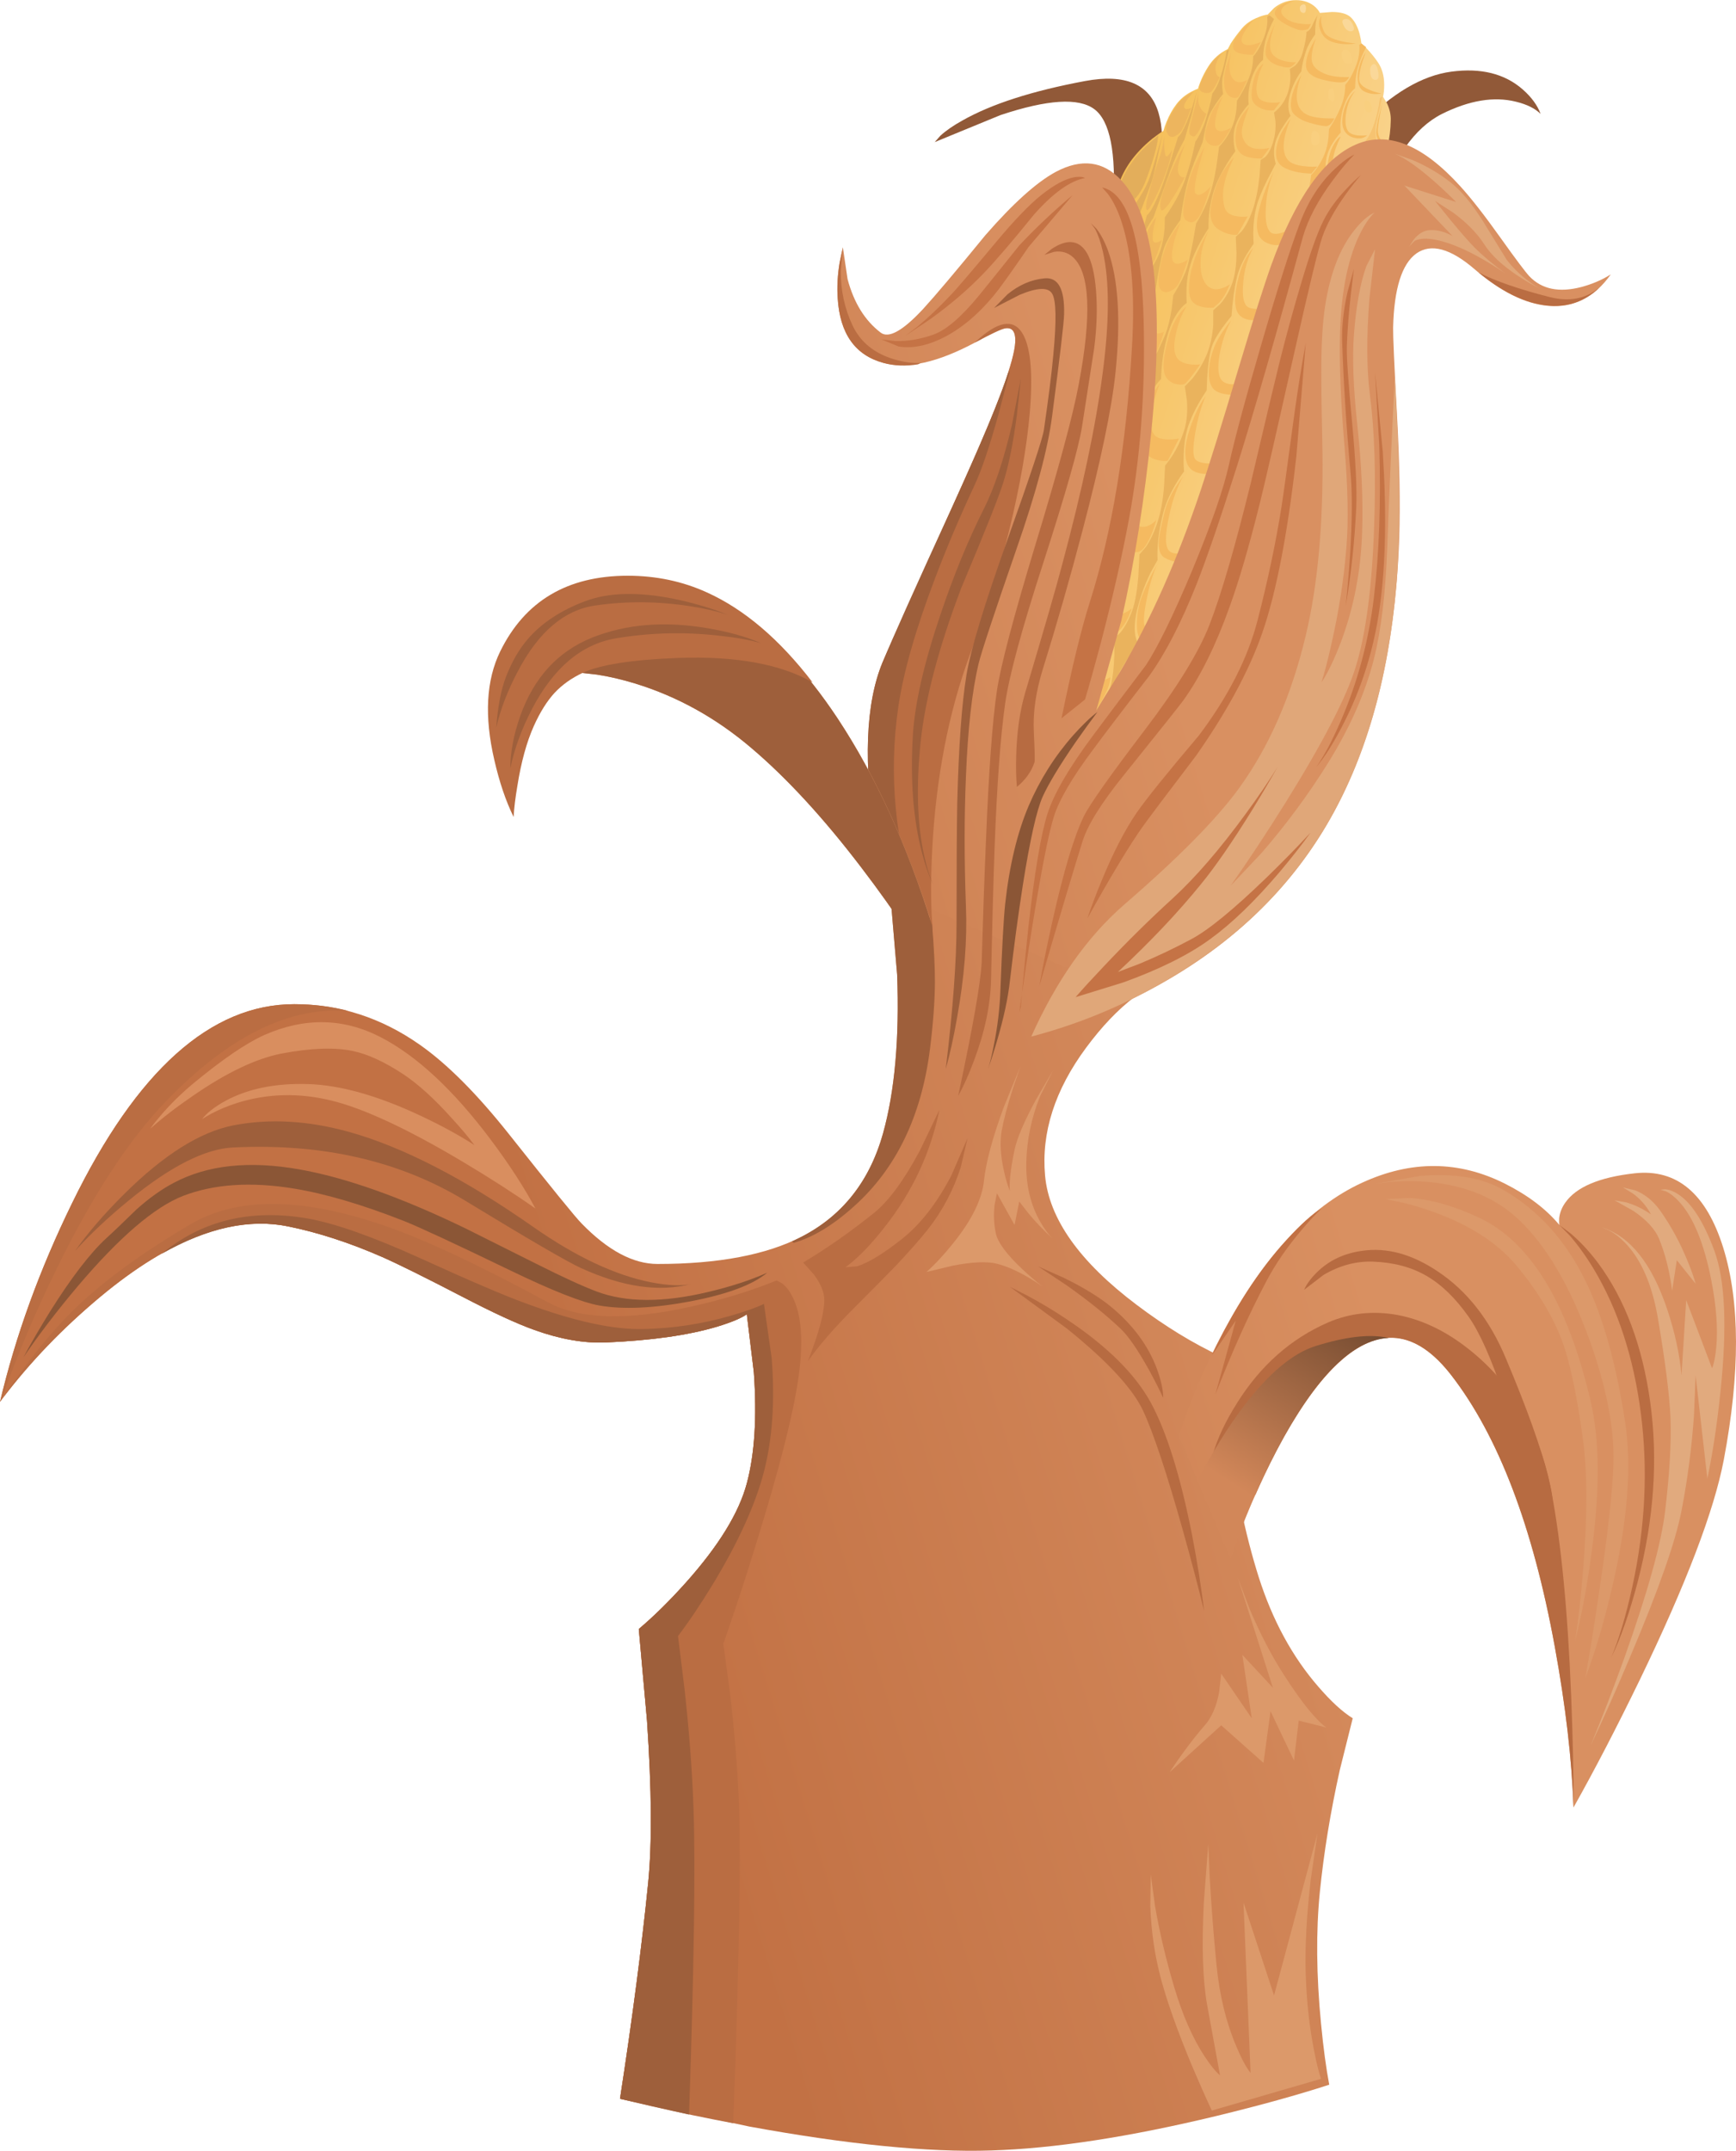 <?xml version="1.0" encoding="iso-8859-1"?>
<!-- Generator: Adobe Illustrator 15.1.0, SVG Export Plug-In . SVG Version: 6.00 Build 0)  -->
<!DOCTYPE svg PUBLIC "-//W3C//DTD SVG 1.1//EN" "http://www.w3.org/Graphics/SVG/1.1/DTD/svg11.dtd">
<svg version="1.1" id="buildings_1" xmlns="http://www.w3.org/2000/svg" xmlns:xlink="http://www.w3.org/1999/xlink" x="0px"
	 y="0px" width="369.6px" height="457.8px" viewBox="0 0 369.6 457.8" style="enable-background:new 0 0 369.6 457.8;"
	 xml:space="preserve">
<symbol  id="FlashAICB_x2F_buildings_1_x2F__x3C_Path_x3E__x5F_31" viewBox="0 -40.95 158.35 40.928">
	<g id="Layer_1_3_">
		<path style="fill-rule:evenodd;clip-rule:evenodd;fill:#8B5636;" d="M158.35-22.95c-3.1-2.6-8.633-4.65-16.6-6.15
			c-7.7-1.433-14.067-1.717-19.1-0.85c-3.667,0.633-10.017,3.133-19.05,7.5c-11.867,5.733-19.4,9.233-22.6,10.5
			c-8.9,3.5-16.7,5.8-23.4,6.9c-9.133,1.5-17,0.983-23.6-1.55c-6.1-2.367-13.6-8.8-22.5-19.3C7.067-31.167,3.233-36.183,0-40.95
			c1.567,2.934,3.467,6.2,5.7,9.8c4.5,7.167,8.483,12.35,11.95,15.55c1.4,1.267,3.55,3.317,6.45,6.15
			c2.733,2.434,5.383,4.317,7.95,5.65c7.1,3.767,15.967,4.716,26.6,2.85c9.867-1.733,21.633-5.9,35.3-12.5
			c0.333-0.167,5.433-2.716,15.3-7.65c5.5-2.767,9.75-4.717,12.75-5.85c6.267-2.367,14.2-2.4,23.8-0.1
			C150.6-25.917,154.783-24.55,158.35-22.95z"/>
	</g>
</symbol>
<symbol  id="FlashAICB_x2F_buildings_1_x2F__x3C_Path_x3E__x5F_33" viewBox="0 -76 23.3 76">
	<g id="Layer_1_2_">
		<path style="fill-rule:evenodd;clip-rule:evenodd;fill:#8B5636;" d="M23.3,0c-1.433-1.9-3-4.067-4.7-6.5
			c-3.367-4.9-5.684-8.733-6.95-11.5c-1.3-2.9-2.717-9.217-4.25-18.95c-0.967-6.167-1.883-12.966-2.75-20.4
			c-0.4-3.6-1.3-7.783-2.7-12.55C1.25-72.3,0.6-74.333,0-76c0.4,1.2,0.8,2.817,1.2,4.85C2.033-67.083,2.517-63.033,2.65-59
			c0.333,8.833,0.667,14.867,1,18.1c0.9,8.2,2.567,15.167,5,20.9c2.367,5.533,5.517,10.533,9.45,15C20.067-2.8,21.8-1.133,23.3,0z"
			/>
	</g>
</symbol>
<g>
	<path style="fill-rule:evenodd;clip-rule:evenodd;fill:#915938;" d="M246.65,24c0.899,3.067,0.949,6.283,0.149,9.65L235,59.25
		c1-5,1.667-10.25,2-15.75c0.667-11-0.667-17.75-4-20.25s-10-2.083-20,1.25l-14,5.75l1.2-1.35c1.2-1.1,2.767-2.183,4.7-3.25
		c6.166-3.5,14.866-6.3,26.1-8.4C239.6,15.65,244.816,17.9,246.65,24z"/>
	<path style="fill-rule:evenodd;clip-rule:evenodd;fill:#915938;" d="M328,24.25c-1.167-1.167-2.917-2.033-5.25-2.6
		c-4.667-1.167-9.917-0.3-15.75,2.6c-5.833,2.933-10.483,9.55-13.95,19.85c-1.733,5.167-2.883,10.033-3.45,14.6L282,36.25l2.1-3
		c1.834-2.4,3.767-4.65,5.801-6.75c6.5-6.667,12.866-10.417,19.1-11.25c6.267-0.833,11.316,0.417,15.15,3.75
		C326.05,20.667,327.333,22.417,328,24.25z"/>
	<g>
		
			<linearGradient id="SVGID_1_" gradientUnits="userSpaceOnUse" x1="-299.067" y1="-6.809" x2="-234.965" y2="-6.809" gradientTransform="matrix(-0.956 -0.294 0.294 -0.956 6.493926e-005 -7.258058e-004)">
			<stop  offset="0" style="stop-color:#FAD591"/>
			<stop  offset="1" style="stop-color:#F5BD52"/>
		</linearGradient>
		<path style="fill-rule:evenodd;clip-rule:evenodd;fill:url(#SVGID_1_);" d="M283.55,2.55c1.9,0,3.25,0.383,4.05,1.15
			c0.801,0.767,1.417,1.917,1.851,3.45c0.2,0.8,0.333,1.5,0.399,2.1l1.101,1.05c0.899,0.934,1.7,1.917,2.399,2.95
			c0.9,1.3,1.351,2.917,1.351,4.85c0,0.967-0.084,1.8-0.25,2.5l0.85,1.4c0.566,1.2,0.834,2.4,0.8,3.6
			c-0.033,1.933-0.267,3.833-0.699,5.7l0.699,1.65c0.434,1.367,0.534,2.7,0.301,4c-0.367,2.1-1,3.867-1.9,5.3l0.85,2.15
			c0.567,1.9,0.75,4.067,0.551,6.5c-0.134,1.833-0.867,4.517-2.2,8.05l0.95,0.85c0.666,0.9,1.017,2.133,1.05,3.7
			c0.033,2.167-1.283,7-3.95,14.5l-0.1,6l0.699,1.8c0.367,1.5,0.301,3.034-0.199,4.6c-0.767,2.567-1.434,4.317-2,5.25l0.55,2.55
			c0.233,2.033,0.1,3.833-0.4,5.4c-0.767,2.533-1.717,4.6-2.85,6.2l0.8,2.5c0.467,1.934,0.483,3.6,0.05,5
			c-0.7,2.3-1.75,4.55-3.149,6.75l0.699,2.6c0.301,2.033,0.134,3.817-0.5,5.35c-0.633,1.533-1.483,2.917-2.55,4.15l-1.35,1.35
			l-6.351,34.25c-3.6,0.9-8.05,1.55-13.35,1.95c-10.566,0.767-20.05-0.133-28.45-2.7c-9.5-2.933-18.05-7.583-25.649-13.95
			c-2.4-1.966-4.551-4-6.45-6.1l-2.15-2.55l11.55-32.25c-0.3-0.833-0.533-1.833-0.699-3c-0.301-2.333-0.134-4.267,0.5-5.8
			c0.633-1.533,1.783-3.5,3.449-5.9c0.801-1.2,1.551-2.25,2.25-3.15c-0.233-0.566-0.416-1.267-0.55-2.1
			c-0.233-1.7-0.066-3.233,0.5-4.6c0.601-1.367,1.617-2.917,3.05-4.65c0.7-0.833,1.351-1.55,1.95-2.15
			c-0.166-0.333-0.267-0.883-0.3-1.65c-0.1-1.533,0.2-3.417,0.9-5.65c0.699-2.2,1.517-3.717,2.449-4.55
			c0.467-0.4,0.867-0.583,1.2-0.55c-0.066-0.7-0.066-1.55,0-2.55c0.134-2,0.5-3.684,1.101-5.05c0.6-1.367,1.449-2.617,2.55-3.75
			c0.533-0.533,1.017-0.95,1.45-1.25c-0.067-0.867-0.051-1.933,0.05-3.2c0.233-2.533,0.816-4.783,1.75-6.75
			c0.967-1.967,2.149-3.9,3.55-5.8c0.733-0.966,1.35-1.733,1.85-2.3c0.034-0.533,0.184-1.25,0.45-2.15
			c0.566-1.8,1.45-3.55,2.65-5.25c1.233-1.7,2.767-3.3,4.6-4.8c0.934-0.733,1.733-1.3,2.4-1.7c0.133-0.533,0.35-1.167,0.649-1.9
			c0.601-1.467,1.301-2.717,2.101-3.75c0.8-1.067,1.816-1.934,3.05-2.6c0.6-0.333,1.116-0.567,1.55-0.7
			c0.101-0.367,0.267-0.85,0.5-1.45c0.467-1.167,1.033-2.267,1.7-3.3c1.033-1.633,2.417-2.867,4.15-3.7L262,9.3
			c0.634-1,1.434-2.083,2.4-3.25c0.866-1.033,2.05-1.833,3.55-2.4c0.733-0.3,1.383-0.483,1.95-0.55l1.35-1.4
			c1.2-0.967,2.55-1.517,4.05-1.65c1.767-0.133,3.25,0.267,4.45,1.2c0.6,0.5,1.017,1,1.25,1.5L283.55,2.55z"/>
		<path style="fill-rule:evenodd;clip-rule:evenodd;fill:#F5BA60;" d="M239.85,79l-0.8,3.65c-0.467,2.533-0.55,4.067-0.25,4.6
			c0.434,0.833,1.634,0.867,3.601,0.1c-0.733,2.833-1.367,4.7-1.9,5.6c-0.467,0.767-1.017,1.333-1.65,1.7
			c-0.767,0.467-1.55,0.533-2.35,0.2c-0.9-0.367-1.434-1.267-1.6-2.7c-0.2-1.433,0.017-3.033,0.649-4.8
			c0.533-1.5,1.417-3.333,2.65-5.5C238.8,80.75,239.35,79.8,239.85,79z"/>
		<path style="fill-rule:evenodd;clip-rule:evenodd;fill:#EAB35D;" d="M280.6,3.1c-0.267,0.5-0.449,1.367-0.55,2.6
			C280.017,6.3,280,6.85,280,7.35c-1.033,1.367-1.733,2.7-2.1,4c-0.4,1.267-0.684,2.55-0.851,3.85c-1.066,1.4-1.866,3.033-2.399,4.9
			c-0.5,1.867-0.467,3.383,0.1,4.55c-0.4,0.533-0.833,1.15-1.3,1.85c-0.934,1.4-1.55,2.583-1.851,3.55
			c-0.466,1.567-0.466,3.167,0,4.8L269.9,38.1c-1.233,2.467-2.034,4.433-2.4,5.9c-0.6,2.3-0.8,4.933-0.6,7.9
			c-0.434,0.6-0.917,1.333-1.45,2.2c-1.033,1.767-1.733,3.4-2.101,4.9c-0.566,2.4-0.949,5.15-1.149,8.25
			c-0.601,0.7-1.233,1.517-1.9,2.45c-1.366,1.9-2.2,3.483-2.5,4.75c-0.5,2.066-0.8,4.95-0.899,8.65
			c-0.434,0.633-0.934,1.433-1.5,2.4c-1.134,1.933-1.983,3.8-2.551,5.6c-0.533,1.8-0.816,3.883-0.85,6.25
			c-0.033,1.167,0,2.167,0.1,3c-0.566,0.733-1.183,1.667-1.85,2.8c-1.333,2.267-2.25,4.467-2.75,6.6
			c-0.833,3.4-1.184,6.55-1.05,9.45l-1.55,2.8c-1.134,2.367-2.017,4.75-2.65,7.15c-0.634,2.434-0.816,4.467-0.55,6.1
			c0.166,0.8,0.383,1.367,0.649,1.7c-0.733,0.966-1.5,2.066-2.3,3.3c-1.6,2.467-2.583,4.433-2.95,5.9
			c-0.6,2.3-0.783,5.083-0.55,8.35c-0.3,0.3-0.633,0.683-1,1.15c-0.767,0.934-1.3,1.85-1.6,2.75c-0.5,1.467-1.05,2.617-1.65,3.45
			l-0.6,0.4l0.8-4c0.134-0.833,0.167-1.883,0.1-3.15l-0.149-1.7c2.066-2.566,3.416-5.083,4.05-7.55c0.4-1.533,0.65-3.667,0.75-6.4
			v-3.65l1.15-1c0.899-1.033,1.699-2.417,2.399-4.15c0.733-1.733,1.25-4.367,1.55-7.9l0.25-4.75l1.351-1.55
			c1-1.467,1.833-3.25,2.5-5.35c0.7-2.067,1.166-4.684,1.399-7.85l0.2-4.15c1.834-2.2,3.2-4.733,4.101-7.6
			c0.533-1.8,0.716-3.883,0.55-6.25l-0.45-3l1.55-1.6c1.2-1.467,2.2-3.1,3-4.9c0.8-1.833,1.3-4,1.5-6.5v-3.2l1.5-1.35
			c1.101-1.267,1.95-2.75,2.55-4.45c0.601-1.7,0.9-3.85,0.9-6.45l-0.15-3.4l1.2-1.1c0.9-1.1,1.7-2.633,2.4-4.6
			c0.666-1.967,1.149-4.333,1.45-7.1l0.25-3.55l0.949-0.6c0.7-0.7,1.267-1.767,1.7-3.2s0.601-2.917,0.5-4.45l-0.3-1.85
			c1.333-1.034,2.3-2.4,2.9-4.1c0.566-1.667,0.716-3.383,0.449-5.15L275.7,14c0.767-0.7,1.316-1.65,1.649-2.85
			c0.534-1.933,0.801-3.383,0.801-4.35c0.5-0.2,0.899-0.633,1.199-1.3C279.717,4.633,280.134,3.833,280.6,3.1z"/>
		<path style="fill-rule:evenodd;clip-rule:evenodd;fill:#E7B15C;" d="M269.8,3.55l0.45-0.3l1,0.8c-0.767,1.467-1.333,2.833-1.7,4.1
			c-0.399,1.267-0.616,2.8-0.649,4.6c-1,0.8-1.817,2.117-2.45,3.95c-0.601,1.867-0.8,3.7-0.601,5.5
			c-0.333,0.333-0.699,0.783-1.1,1.35c-0.833,1.1-1.417,2.184-1.75,3.25c-0.5,1.7-0.5,3.5,0,5.4c-0.533,0.7-1.116,1.566-1.75,2.6
			c-1.3,2.1-2.217,3.967-2.75,5.6c-0.866,2.667-1.267,5.4-1.2,8.2c-0.467,0.7-0.983,1.55-1.55,2.55c-1.1,1.967-1.866,3.684-2.3,5.15
			c-0.733,2.333-1,5.067-0.8,8.2c-0.434,0.267-0.917,0.733-1.45,1.4c-1.066,1.333-1.9,3-2.5,5c-0.934,3.2-1.434,6.45-1.5,9.75
			c-0.434,0.467-0.934,1.083-1.5,1.85c-1.066,1.567-1.834,3.167-2.3,4.8c-0.733,2.633-1.134,5.65-1.2,9.05l-1.75,3.4
			c-1.233,2.567-2.066,4.633-2.5,6.2c-0.667,2.533-1.15,5.583-1.45,9.15c-0.566,0.967-1.167,2.083-1.8,3.35
			c-1.3,2.5-2.15,4.517-2.55,6.05c-0.634,2.4-1.034,5.2-1.2,8.4l-4.75,11.2c1-2.667,1.684-4.583,2.05-5.75
			c0.366-1.167,0.2-3.483-0.5-6.95c1.8-2.633,3.05-4.867,3.75-6.7c0.434-1.133,0.934-3.15,1.5-6.05l0.75-3.95
			c0.7-1.267,1.566-3.133,2.6-5.6c1.067-2.467,2.084-6.983,3.051-13.55c0.866-1.3,1.683-3.017,2.449-5.15
			c0.467-1.333,1.017-3.617,1.65-6.85l0.75-4.45c1.667-3.1,2.95-5.733,3.85-7.9c0.534-1.367,0.983-3.167,1.351-5.4l0.35-2.95
			c1.467-2.4,2.45-4.383,2.95-5.95c0.3-1,0.717-2.85,1.25-5.55l0.65-3.75c1.366-2.233,2.433-4.583,3.199-7.05
			c0.467-1.533,0.884-3.533,1.25-6l0.45-3.3c1.2-1.267,2.15-2.75,2.851-4.45c0.433-1.066,0.716-2.283,0.85-3.65l0.1-1.7
			c1-1.5,1.817-3.034,2.45-4.6c0.667-1.533,1-3.15,1-4.85c0.767-0.8,1.483-2.017,2.15-3.65C269.65,6.683,269.934,5.083,269.8,3.55z"
			/>
		<path style="fill-rule:evenodd;clip-rule:evenodd;fill:#F5BA60;" d="M289.4,9.55l0.449-0.3l1,0.8
			c-0.767,1.467-1.333,2.85-1.699,4.15c-0.4,1.267-0.617,2.8-0.65,4.6c-1,0.767-1.816,2.083-2.45,3.95c-0.6,1.833-0.8,3.65-0.6,5.45
			c-0.334,0.367-0.7,0.816-1.101,1.35c-0.833,1.133-1.416,2.233-1.75,3.3c-0.5,1.7-0.5,3.5,0,5.4c-0.533,0.7-1.116,1.567-1.75,2.6
			c-1.3,2.1-2.216,3.967-2.75,5.6c-0.866,2.633-1.267,5.35-1.199,8.15c-0.467,0.7-0.983,1.55-1.551,2.55
			c-1.1,1.967-1.866,3.684-2.3,5.15c-0.733,2.367-1,5.117-0.8,8.25c-0.434,0.267-0.917,0.733-1.45,1.4
			c-1.066,1.3-1.899,2.95-2.5,4.95c-0.934,3.2-1.434,6.45-1.5,9.75c-0.434,0.467-0.934,1.083-1.5,1.85
			c-1.066,1.567-1.833,3.167-2.3,4.8c-0.733,2.633-1.134,5.65-1.2,9.05l-1.75,3.4c-1.233,2.567-2.066,4.633-2.5,6.2
			c-0.666,2.533-1.149,5.583-1.45,9.15c-0.566,0.967-1.166,2.083-1.8,3.35c-1.3,2.5-2.149,4.517-2.55,6.05
			c-0.634,2.433-1.033,5.25-1.2,8.45l-4.75,11.15c1-2.633,1.684-4.55,2.05-5.75c0.367-1.167,0.2-3.467-0.5-6.9
			c1.801-2.667,3.051-4.917,3.75-6.75c0.434-1.133,0.934-3.133,1.5-6l0.75-4c0.7-1.233,1.567-3.083,2.601-5.55
			s2.05-6.983,3.05-13.55c0.833-1.3,1.65-3.033,2.45-5.2c0.467-1.333,1.017-3.6,1.649-6.8l0.75-4.45
			c1.667-3.1,2.934-5.733,3.801-7.9c0.566-1.367,1.017-3.167,1.35-5.4l0.35-3c1.5-2.367,2.5-4.35,3-5.95c0.301-1,0.7-2.85,1.2-5.55
			l0.7-3.75c1.366-2.233,2.434-4.567,3.2-7c0.467-1.533,0.883-3.55,1.25-6.05l0.45-3.3c1.199-1.233,2.149-2.717,2.85-4.45
			c0.434-1.066,0.717-2.283,0.85-3.65l0.101-1.7c1-1.5,1.816-3.017,2.45-4.55c0.666-1.566,1-3.183,1-4.85
			c0.767-0.833,1.483-2.066,2.149-3.7C289.25,12.683,289.533,11.083,289.4,9.55z"/>
		<path style="fill-rule:evenodd;clip-rule:evenodd;fill:#E5B05B;" d="M261.15,10.8l0.5-0.25l-1.301,5.6
			c-0.233,1.033-0.216,2.317,0.051,3.85c-0.4,0.467-0.817,1.017-1.25,1.65c-0.9,1.3-1.5,2.35-1.801,3.15
			c-0.466,1.333-0.899,3.15-1.3,5.45l-1.25,2.95c-0.899,2.2-1.517,3.917-1.85,5.15c-0.566,2-1.117,4.833-1.65,8.5
			c-0.467,0.633-0.983,1.383-1.55,2.25c-1.1,1.733-1.8,3.167-2.1,4.3c-0.534,1.8-1.084,4.617-1.65,8.45
			c-0.5,0.767-1.05,1.633-1.65,2.6c-1.133,1.933-1.85,3.35-2.149,4.25c-0.434,1.5-1.184,4.65-2.25,9.45
			c-0.434,0.633-0.917,1.4-1.45,2.3c-1.066,1.767-1.783,3.267-2.15,4.5c-0.6,1.966-1.083,4.767-1.449,8.4l-0.65,1.5
			c-0.533,1.167-0.967,2.267-1.3,3.3l-2.851,7.8l1.051-4.3c0.267-1.1,0.416-2.967,0.449-5.6l-0.05-3.6
			c2.334-3.233,3.767-5.667,4.3-7.3c0.367-1.033,0.584-2.6,0.65-4.7l0.05-2.85c2.834-4,4.617-7.017,5.351-9.05
			c0.466-1.267,0.683-2.966,0.649-5.1l-0.2-2.85c2.367-2.6,3.934-5.033,4.7-7.3c0.467-1.4,0.767-3,0.9-4.8l0.05-2.25
			c1.9-2.667,3.316-5.283,4.25-7.85c0.566-1.6,1.116-3.45,1.65-5.55l0.6-2.7c0.934-1.367,1.7-3.033,2.3-5c0.367-1.2,0.7-2.433,1-3.7
			l0.3-1.55c0.7-0.833,1.317-2.117,1.851-3.85C260.517,14.283,260.917,12.533,261.15,10.8z"/>
		<path style="fill-rule:evenodd;clip-rule:evenodd;fill:#F6C371;" d="M293.8,20.85l0.5-0.3l-1.25,5.65c-0.267,1-0.267,2.283,0,3.85
			c-0.399,0.467-0.816,1.017-1.25,1.65c-0.899,1.3-1.5,2.35-1.8,3.15c-0.434,1.3-0.866,3.117-1.3,5.45l-1.25,2.95
			c-0.9,2.2-1.517,3.917-1.851,5.15c-0.566,1.967-1.116,4.783-1.649,8.45c-0.467,0.633-0.983,1.383-1.55,2.25
			c-1.101,1.733-1.801,3.167-2.101,4.3c-0.5,1.833-1.05,4.667-1.649,8.5c-0.5,0.767-1.051,1.633-1.65,2.6
			c-1.134,1.9-1.833,3.317-2.1,4.25c-0.467,1.5-1.233,4.633-2.301,9.4c-0.433,0.667-0.916,1.434-1.449,2.3
			c-1.034,1.8-1.75,3.316-2.15,4.55c-0.6,1.967-1.066,4.75-1.4,8.35l-0.699,1.5c-0.5,1.167-0.934,2.267-1.301,3.3l-2.85,7.85
			l1.05-4.3c0.267-1.1,0.417-2.967,0.45-5.6l-0.05-3.6c2.333-3.233,3.767-5.667,4.3-7.3c0.366-1.034,0.583-2.6,0.65-4.7l0.05-2.85
			c2.833-4,4.633-7.017,5.399-9.05c0.467-1.3,0.684-3.017,0.65-5.15l-0.2-2.85c2.334-2.6,3.884-5.033,4.65-7.3
			c0.467-1.4,0.767-2.983,0.899-4.75l0.051-2.25c1.933-2.667,3.35-5.283,4.25-7.85c0.566-1.6,1.116-3.467,1.649-5.6l0.601-2.7
			c0.933-1.333,1.699-2.983,2.3-4.95c0.399-1.233,0.733-2.483,1-3.75l0.3-1.5c0.7-0.833,1.333-2.133,1.9-3.9
			c0.333-1.066,0.633-2.25,0.899-3.55L293.8,20.85z"/>
		<path style="fill-rule:evenodd;clip-rule:evenodd;fill:#E5B05B;" d="M254.8,19.3l-0.399,2.1c-0.301,1.533-0.567,2.684-0.801,3.45
			l-1.399,4.8l-0.9,1.7c-0.733,1.467-1.416,3.05-2.05,4.75l-3.7,10.25c-0.267,0.367-0.566,0.833-0.899,1.4
			c-0.667,1.167-1.167,2.333-1.5,3.5l-2.2,7.7c-0.134,0.2-0.316,0.483-0.55,0.85c-0.467,0.767-0.884,1.633-1.25,2.6
			c-0.601,1.533-1.5,4.25-2.7,8.15l1.2-4.25c0.3-1.066,0.666-2.8,1.1-5.2l0.55-3.3c1.033-1.3,2.033-3.25,3-5.85
			c0.601-1.6,1.084-3.1,1.45-4.5l0.4-1.6c0.6-0.467,1.35-1.717,2.25-3.75c0.933-2,2.399-6.317,4.399-12.95
			c0.467-0.267,1.117-1.383,1.95-3.35C253.55,23.833,254.233,21.667,254.8,19.3z"/>
		<path style="fill-rule:evenodd;clip-rule:evenodd;fill:#F6C475;" d="M294.7,33.3l-2.2,8.7l-0.9,1.75
			c-0.733,1.467-1.416,3.05-2.05,4.75c-1,2.7-2.217,6.117-3.649,10.25c-0.267,0.333-0.567,0.8-0.9,1.4
			c-0.7,1.133-1.217,2.3-1.55,3.5l-2.2,7.65c-0.134,0.2-0.316,0.483-0.55,0.85c-0.434,0.767-0.851,1.633-1.25,2.6
			c-0.601,1.567-1.5,4.3-2.7,8.2l1.2-4.3c0.3-1.033,0.666-2.767,1.1-5.2l0.601-3.3c1-1.3,1.983-3.233,2.949-5.8
			c0.601-1.633,1.084-3.133,1.45-4.5l0.4-1.6c0.6-0.467,1.366-1.717,2.3-3.75c0.9-2.033,2.35-6.367,4.35-13
			c0.467-0.233,1.117-1.333,1.95-3.3c0.533-1.233,1.033-2.684,1.5-4.35L294.7,33.3z"/>
		<path style="fill-rule:evenodd;clip-rule:evenodd;fill:#E3AE5B;" d="M247.5,28.45l-0.9,4.3c-0.633,3.033-1.083,4.95-1.35,5.75
			c-0.434,1.267-1.2,3.333-2.3,6.2l-2.3,5.5c-0.4,1.2-1.334,2.767-2.801,4.7c0.834-1.4,1.534-2.816,2.101-4.25
			c0.366-0.9,0.684-2.25,0.95-4.05l0.3-2.4c1.666-2.434,2.8-4.417,3.399-5.95c0.367-0.967,0.967-2.9,1.801-5.8L247.5,28.45z"/>
		<path style="fill-rule:evenodd;clip-rule:evenodd;fill:#F6C475;" d="M293.65,46.9l0.899-4.1c-0.8,5.6-1.399,9.017-1.8,10.25
			c-0.434,1.267-1.217,3.35-2.35,6.25l-2.25,5.5c-0.4,1.2-1.767,4.867-4.101,11c1.667-5.6,2.783-9.117,3.351-10.55
			c0.6-1.433,1.033-3.6,1.3-6.5c1.633-2.4,2.767-4.383,3.399-5.95C292.467,51.833,292.983,49.867,293.65,46.9z"/>
		<path style="fill-rule:evenodd;clip-rule:evenodd;fill:#F5BA60;" d="M293.65,59.35l-2.051,6.4c-0.466,1.2-0.933,3.267-1.399,6.2
			l-1.55,2.85c-0.4,0.667-0.983,1.817-1.75,3.45c-0.212,0.423-0.412,0.831-0.601,1.225c0.676-1.535,1.192-2.893,1.55-4.075
			c0.267-0.9,0.417-1.867,0.45-2.9l-0.05-1.25l2.85-5.65C291.667,64.6,292.517,62.517,293.65,59.35z"/>
		<path style="fill-rule:evenodd;clip-rule:evenodd;fill:#F5BA60;" d="M285.7,8.8c1.033,0.233,2.033,0.383,3,0.45
			c-0.934,0.167-1.934,0.2-3,0.1c-2.101-0.2-3.5-0.9-4.2-2.1c-0.6-1.067-0.8-2.033-0.6-2.9c0.1-0.4,0.25-0.717,0.449-0.95l-0.1,0.85
			c0.033,0.767,0.25,1.6,0.65,2.5C282.333,7.65,283.6,8.333,285.7,8.8z"/>
		<path style="fill-rule:evenodd;clip-rule:evenodd;fill:#F5BA60;" d="M290.8,11l-0.7,2.05c-0.5,1.534-0.75,2.784-0.75,3.75
			c-0.033,0.967,0.767,1.767,2.4,2.4c0.8,0.333,1.6,0.566,2.4,0.7c-1.434,0.267-2.7,0.1-3.801-0.5c-0.866-0.467-1.3-1.483-1.3-3.05
			C289.083,14.683,289.667,12.9,290.8,11z"/>
		<path style="fill-rule:evenodd;clip-rule:evenodd;fill:#F5BA60;" d="M294.45,21.25l-0.55,2.55
			c-0.334,1.833-0.517,3.117-0.551,3.85c-0.066,1.133,0.517,2.3,1.75,3.5c-0.333-0.133-0.683-0.35-1.05-0.65
			c-0.7-0.6-1.05-1.35-1.05-2.25c0-0.867,0.25-2.3,0.75-4.3L294.45,21.25z"/>
		<path style="fill-rule:evenodd;clip-rule:evenodd;fill:#F5BA60;" d="M288.5,19.4c-0.967,1.233-1.6,2.75-1.9,4.55
			c-0.267,1.7-0.166,2.966,0.301,3.8c0.366,0.633,1.166,1,2.399,1.1c0.634,0.033,1.233,0.017,1.8-0.05
			c-0.466,0.367-0.933,0.583-1.399,0.65c-0.867,0.066-1.65-0.1-2.351-0.5c-1.166-0.667-1.683-1.867-1.55-3.6
			c0.134-1.7,0.617-3.2,1.45-4.5C287.684,20.183,288.1,19.7,288.5,19.4z"/>
		<path style="fill-rule:evenodd;clip-rule:evenodd;fill:#F5BA60;" d="M295.7,32.7l-0.851,2.85c-0.6,2.067-0.933,3.483-1,4.25
			c-0.033,0.767,0.101,1.317,0.4,1.65c0.134,0.167,0.283,0.267,0.45,0.3c-0.233,0.133-0.45,0.183-0.65,0.15
			c-0.434-0.133-0.633-0.683-0.6-1.65c0.033-1.033,0.399-2.583,1.1-4.65C295.184,33.667,295.566,32.7,295.7,32.7z"/>
		<path style="fill-rule:evenodd;clip-rule:evenodd;fill:#F5BA60;" d="M292.6,42.55l-2.5,6.05c-1.633,4.167-2.3,6.566-2,7.2
			c0.267,0.633,0.834,0.633,1.7,0c0.467-0.333,0.884-0.733,1.25-1.2c-0.467,0.667-0.983,1.233-1.55,1.7
			c-1.1,0.934-1.833,0.95-2.2,0.05c-0.366-0.867,0.4-3.434,2.3-7.7L292.6,42.55z"/>
		<path style="fill-rule:evenodd;clip-rule:evenodd;fill:#F5BA60;" d="M282.55,70.85c-0.467-0.267-0.467-1.434,0-3.5
			c0.434-1.867,1.05-3.667,1.851-5.4c0.366-0.8,0.733-1.467,1.1-2c0.2-0.267,0.366-0.45,0.5-0.55l-1.9,4.35
			c-1.199,3.133-1.6,5.317-1.199,6.55c0.166,0.567,0.616,0.8,1.35,0.7c0.366-0.067,0.717-0.183,1.05-0.35
			c-0.166,0.2-0.416,0.367-0.75,0.5C283.917,71.383,283.25,71.283,282.55,70.85z"/>
		<path style="fill-rule:evenodd;clip-rule:evenodd;fill:#F5BA60;" d="M293.4,51.8c-0.834,3.067-1.184,4.867-1.051,5.4
			c0.233,0.833,0.684,1.15,1.351,0.95c-0.601,0.533-1.2,0.467-1.8-0.2c-0.367-0.4,0-2.284,1.1-5.65l1.75-4.9L293.4,51.8z"/>
		<path style="fill-rule:evenodd;clip-rule:evenodd;fill:#F5BA60;" d="M290.9,59.2l-1.601,4.3c-1.033,2.967-1.467,4.65-1.3,5.05
			c0.267,0.633,0.733,0.633,1.4,0c-0.667,1.034-1.334,1.35-2,0.95c-0.4-0.233,0.066-2.017,1.399-5.35L290.9,59.2z"/>
		<path style="fill-rule:evenodd;clip-rule:evenodd;fill:#F5BA60;" d="M293.9,60.55l-0.851,2.25c-0.6,1.6-0.95,2.7-1.05,3.3
			c-0.134,0.967-0.1,2.017,0.1,3.15h-0.75c-0.166-0.433-0.1-1.333,0.2-2.7c0.2-0.833,0.65-2.083,1.351-3.75L293.9,60.55z"/>
		<path style="fill-rule:evenodd;clip-rule:evenodd;fill:#F5BA60;" d="M292.8,31.25c-0.3,0.433-0.616,0.917-0.95,1.45
			c-0.666,1.066-1.1,1.867-1.3,2.4c-1.1,2.967-1.35,4.717-0.75,5.25c0.667,0.533,1.4,0.333,2.2-0.6c-0.1,0.3-0.267,0.567-0.5,0.8
			c-0.434,0.467-0.967,0.567-1.6,0.3c-0.667-0.3-0.851-1.283-0.551-2.95c0.233-1.433,0.667-2.717,1.301-3.85
			C291.35,32.817,292.066,31.883,292.8,31.25z"/>
		<path style="fill-rule:evenodd;clip-rule:evenodd;fill:#F5BA60;" d="M288.55,41.9l-1.85,5.7c-0.134,0.433-0.467,1.467-1,3.1
			c-0.467,1.566-0.684,2.816-0.65,3.75c0.101,1.466,0.95,0.55,2.55-2.75c-0.5,1.233-1.017,2.333-1.55,3.3
			c-0.434,0.833-0.767,1.117-1,0.85c-0.3-0.3-0.333-1.267-0.1-2.9c0.2-1.467,0.85-3.75,1.95-6.85L288.55,41.9z"/>
		<path style="fill-rule:evenodd;clip-rule:evenodd;fill:#F5BA60;" d="M281.75,61.25l1.1-1.95c-0.767,1.667-1.383,3.25-1.85,4.75
			s-0.634,2.467-0.5,2.9c0.144,0.517,0.561,0.167,1.25-1.05l-0.9,1.7c-0.366,0.6-0.633,0.783-0.8,0.55
			c-0.233-0.267-0.2-1.133,0.101-2.6C280.417,64.217,280.95,62.783,281.75,61.25z"/>
		<path style="fill-rule:evenodd;clip-rule:evenodd;fill:#F5BA60;" d="M285.45,29.05c-1.867,3.8-2.233,6.617-1.101,8.45
			c0.467,0.8,1.317,1.017,2.551,0.65c0.6-0.2,1.149-0.467,1.649-0.8c-0.533,1.033-1.25,1.6-2.149,1.7
			c-1.067,0.067-1.934-0.133-2.601-0.6c-1-0.733-1.35-2.067-1.05-4c0.3-1.833,0.85-3.284,1.65-4.35
			C284.767,29.567,285.116,29.217,285.45,29.05z"/>
		<path style="fill-rule:evenodd;clip-rule:evenodd;fill:#F5BA60;" d="M282.25,39.9c-1.1,2.167-1.934,4.733-2.5,7.7
			c-0.6,3.033-0.566,4.816,0.1,5.35c0.567,0.466,1.5-0.184,2.801-1.95c0.666-0.9,1.267-1.85,1.8-2.85c-0.367,1.233-0.8,2.3-1.3,3.2
			c-1.634,2.967-3.051,4.033-4.25,3.2c-1.601-1.033-1.9-3.25-0.9-6.65c0.733-2.5,1.667-4.583,2.8-6.25
			C281.366,40.817,281.85,40.233,282.25,39.9z"/>
		<path style="fill-rule:evenodd;clip-rule:evenodd;fill:#F5BA60;" d="M275.6,57.55c0.5-0.733,0.95-1.316,1.351-1.75
			c-2.8,5.1-3.733,8.934-2.8,11.5c0.366,1.034,1.216,0.95,2.55-0.25c0.666-0.566,1.3-1.25,1.899-2.05
			c-0.399,0.9-0.899,1.783-1.5,2.65c-1.199,1.667-2.333,2.35-3.399,2.05c-0.7-0.2-1.084-0.967-1.15-2.3
			c-0.1-1.367,0.167-3.05,0.8-5.05C273.884,60.65,274.634,59.05,275.6,57.55z"/>
		<path style="fill-rule:evenodd;clip-rule:evenodd;fill:#F5BA60;" d="M270.45,73.35c0.467-0.733,0.883-1.267,1.25-1.6
			c-1.334,2.4-2.2,4.717-2.601,6.95c-0.366,2-0.283,3.466,0.25,4.4c0.4,0.733,1.217,0.483,2.45-0.75
			c0.634-0.633,1.217-1.333,1.75-2.1c-1.934,3.467-3.366,5.3-4.3,5.5c-0.767,0.167-1.25-0.283-1.45-1.35
			c-0.267-1.2-0.116-3.033,0.45-5.5C268.783,76.7,269.517,74.85,270.45,73.35z"/>
		<path style="fill-rule:evenodd;clip-rule:evenodd;fill:#F5BA60;" d="M266.45,87.95c-1.4,1.833-2.316,3.566-2.75,5.2
			c-0.233,0.934-0.367,2.317-0.4,4.15c-0.033,1.133,0.15,2.067,0.55,2.8c0.2,0.333,0.4,0.566,0.601,0.7l-0.601,1.4
			c-0.233,0.367-0.533,0.3-0.899-0.2c-0.3-0.433-0.467-1.25-0.5-2.45c0-1.433,0.217-3.183,0.649-5.25
			c0.367-1.867,1.034-3.483,2-4.85C265.6,88.75,266.05,88.25,266.45,87.95z"/>
		<path style="fill-rule:evenodd;clip-rule:evenodd;fill:#F5BA60;" d="M261.8,103.35l-1.25,2.75c-0.866,2.033-1.399,3.45-1.6,4.25
			c-0.334,1.3-0.483,3-0.45,5.1l-1.75,4c0.167-3.1,0.65-5.95,1.45-8.55c0.5-1.6,1.25-3.333,2.25-5.2
			C260.95,104.767,261.4,103.983,261.8,103.35z"/>
		<path style="fill-rule:evenodd;clip-rule:evenodd;fill:#F5BA60;" d="M287.25,16.4c-0.134,0.3-0.384,0.6-0.75,0.9
			c-0.566,0.367-1.934,0.317-4.1-0.15c-1.434-0.3-2.45-0.667-3.051-1.1c-0.933-0.566-1.366-1.383-1.3-2.45
			c0.101-1.6,0.8-3.4,2.101-5.4c-0.767,2.167-1.051,3.783-0.851,4.85c0.2,0.934,0.867,1.7,2,2.3
			C282.733,16.15,284.717,16.5,287.25,16.4z"/>
		<path style="fill-rule:evenodd;clip-rule:evenodd;fill:#F5BA60;" d="M277.1,15.9c-1.566,4.133-1.333,6.883,0.7,8.25
			c1.134,0.767,3.233,1.117,6.3,1.05c-0.533,1.033-1.083,1.583-1.649,1.65c-0.5,0.033-1.4-0.117-2.7-0.45
			c-1.434-0.367-2.45-0.75-3.05-1.15c-0.8-0.5-1.316-0.967-1.55-1.4c-0.334-0.667-0.4-1.617-0.2-2.85
			c0.2-1.133,0.616-2.333,1.25-3.6C276.533,16.8,276.833,16.3,277.1,15.9z"/>
		<path style="fill-rule:evenodd;clip-rule:evenodd;fill:#F5BA60;" d="M274.75,25.3c-1.733,4.233-1.917,7.15-0.55,8.75
			c0.633,0.733,1.866,1.184,3.7,1.35c0.899,0.1,1.75,0.117,2.55,0.05l-1.25,1.5c-2.467-0.067-4.45-0.517-5.95-1.35
			c-1.7-1-2.033-3-1-6c0.3-0.9,0.816-1.883,1.55-2.95C274.134,26.117,274.45,25.667,274.75,25.3z"/>
		<path style="fill-rule:evenodd;clip-rule:evenodd;fill:#F5BA60;" d="M271.25,36.35c-1.033,2.467-1.616,5.066-1.75,7.8
			c-0.167,2.633,0.134,4.367,0.9,5.2c0.633,0.667,1.883,0.566,3.75-0.3c0.933-0.466,1.8-0.983,2.6-1.55
			c-0.167,0.667-0.583,1.517-1.25,2.55c-0.533,0.833-1.25,1.434-2.15,1.8c-1,0.4-2,0.433-3,0.1c-1.233-0.4-2.033-1.067-2.399-2
			c-0.5-1.2-0.467-2.967,0.1-5.3c0.533-2.1,1.233-4.117,2.101-6.05L271.25,36.35z"/>
		<path style="fill-rule:evenodd;clip-rule:evenodd;fill:#F5BA60;" d="M263.85,58.45c0.434-1.6,1.051-3.017,1.851-4.25
			c0.434-0.633,0.8-1.1,1.1-1.4c-1.166,2.133-1.866,4.534-2.1,7.2c-0.233,2.433-0.05,4.083,0.55,4.95
			c0.434,0.667,1.533,0.917,3.3,0.75c0.867-0.1,1.7-0.267,2.5-0.5l-1.399,2.6c-2.634,0.633-4.517,0.434-5.65-0.6
			C262.667,65.933,262.616,63.017,263.85,58.45z"/>
		<path style="fill-rule:evenodd;clip-rule:evenodd;fill:#F5BA60;" d="M260.8,69.9c0.5-0.7,0.95-1.283,1.351-1.75
			c-1,1.8-1.767,3.917-2.301,6.35c-0.566,2.6-0.616,4.517-0.149,5.75c0.399,1.1,1.45,1.617,3.149,1.55
			c0.867-0.033,1.684-0.183,2.45-0.45L264.05,84c-0.767,0.1-1.583,0.1-2.45,0c-1.733-0.167-2.883-0.65-3.449-1.45
			c-0.634-0.933-0.884-2.25-0.75-3.95c0.1-1.5,0.466-3.067,1.1-4.7C259,72.667,259.767,71.333,260.8,69.9z"/>
		<path style="fill-rule:evenodd;clip-rule:evenodd;fill:#F5BA60;" d="M256.7,84.3c-0.934,2.1-1.667,4.667-2.2,7.7
			c-0.6,3.333-0.566,5.3,0.1,5.9c0.601,0.533,1.733,0.783,3.4,0.75c0.833,0,1.6-0.066,2.3-0.2l-1.35,2.3
			c-0.533,0.1-1.134,0.15-1.8,0.15c-1.334,0-2.384-0.233-3.15-0.7c-0.934-0.567-1.467-1.583-1.6-3.05
			c-0.167-1.533,0.116-3.417,0.85-5.65c0.6-1.933,1.35-3.717,2.25-5.35C255.967,85.35,256.366,84.733,256.7,84.3z"/>
		<path style="fill-rule:evenodd;clip-rule:evenodd;fill:#F5BA60;" d="M251.9,101.4c-1.267,2.2-2.267,5.017-3,8.45
			c-0.767,3.5-0.867,5.816-0.301,6.95c0.467,0.967,1.634,1.25,3.5,0.85c0.967-0.2,1.867-0.5,2.7-0.9l-1.1,2.85
			c-2.2,0.333-4.101,0.05-5.7-0.85c-1.033-0.567-1.45-1.9-1.25-4c0.066-0.833,0.467-2.767,1.2-5.8c0.366-1.567,1.133-3.3,2.3-5.2
			C250.85,102.817,251.4,102.033,251.9,101.4z"/>
		<path style="fill-rule:evenodd;clip-rule:evenodd;fill:#F5BA60;" d="M242.6,135.75c-0.366-0.533-0.55-1.533-0.55-3
			c0-1.633,0.233-3.233,0.7-4.8c0.434-1.367,1.167-3.1,2.2-5.2l1.45-2.7c-0.934,2.034-1.7,4.583-2.301,7.65
			c-0.566,2.9-0.699,4.733-0.399,5.5c0.2,0.633,1.2,0.783,3,0.45c0.899-0.167,1.767-0.4,2.6-0.7l-1.45,3.35
			c-0.633,0.267-1.333,0.45-2.1,0.55C244.25,137.05,243.2,136.683,242.6,135.75z"/>
		<path style="fill-rule:evenodd;clip-rule:evenodd;fill:#F5BA60;" d="M242.2,137.9l-1.3,2.9c-0.934,2.133-1.617,3.767-2.051,4.9
			c-0.399,1.133-0.399,2.483,0,4.05c0.233,0.8,0.483,1.467,0.75,2l-2.199,2.75c-0.134-0.767-0.217-1.717-0.25-2.85
			c-0.034-2.267,0.25-4.283,0.85-6.05c0.6-1.8,1.483-3.617,2.65-5.45C241.217,139.217,241.733,138.467,242.2,137.9z"/>
		<path style="fill-rule:evenodd;clip-rule:evenodd;fill:#F5BA60;" d="M274.25,4.25c0.8,0.467,1.85,0.75,3.15,0.85
			c0.666,0.066,1.25,0.066,1.75,0l-0.65,1.1c-0.9,0.3-1.684,0.316-2.35,0.05c-1.067-0.367-2.034-0.817-2.9-1.35
			c-1.4-0.867-2-1.667-1.8-2.4s0.967-1.35,2.3-1.85c0.667-0.233,1.3-0.4,1.9-0.5c-1.801,0.6-2.75,1.3-2.851,2.1
			C272.7,2.917,273.184,3.583,274.25,4.25z"/>
		<path style="fill-rule:evenodd;clip-rule:evenodd;fill:#F5BA60;" d="M271.45,5.15c-1.334,3.467-1.4,5.717-0.2,6.75
			c1.066,0.934,2.634,1.383,4.7,1.35c-0.533,0.6-0.967,0.95-1.3,1.05c-0.434,0.133-1.167,0.05-2.2-0.25
			c-1.3-0.367-2.217-0.966-2.75-1.8c-0.467-0.8-0.316-2.217,0.45-4.25C270.55,6.967,270.983,6.017,271.45,5.15z"/>
		<path style="fill-rule:evenodd;clip-rule:evenodd;fill:#F5BA60;" d="M266.85,17.3c0.267-1.2,0.7-2.183,1.301-2.95
			c0.3-0.367,0.583-0.633,0.85-0.8c-0.634,1.2-1.066,2.417-1.3,3.65c-0.3,1.433-0.25,2.566,0.149,3.4
			c0.367,0.733,1.267,1.15,2.7,1.25c0.7,0.033,1.367,0,2-0.1l-1.35,1.75c-1.4,0.1-2.584-0.2-3.55-0.9
			c-0.7-0.467-1.084-1.117-1.15-1.95C266.4,19.917,266.517,18.8,266.85,17.3z"/>
		<path style="fill-rule:evenodd;clip-rule:evenodd;fill:#F5BA60;" d="M264.75,24.1c0.434-0.567,0.833-1.033,1.2-1.4
			c-0.934,2.333-1.45,4.033-1.55,5.1c-0.067,1.133,0.267,2.1,1,2.9c0.633,0.7,1.649,1.033,3.05,1c0.666,0,1.283-0.083,1.85-0.25
			l-1.7,2.3c-2.166,0-3.649-0.367-4.449-1.1c-1.067-1-1.367-2.75-0.9-5.25C263.45,26.333,263.95,25.233,264.75,24.1z"/>
		<path style="fill-rule:evenodd;clip-rule:evenodd;fill:#F5BA60;" d="M262.7,33.55c-1.167,2.4-1.884,4.467-2.15,6.2
			c-0.267,1.467-0.217,2.917,0.15,4.35c0.3,1.1,1.217,1.75,2.75,1.95c0.767,0.133,1.5,0.133,2.2,0l-2.2,3.9
			c-0.3,0.066-0.684,0.066-1.15,0c-0.967-0.133-1.916-0.5-2.85-1.1c-1.066-0.667-1.65-1.733-1.75-3.2c-0.066-1.3,0.267-3.117,1-5.45
			c0.6-1.833,1.45-3.483,2.55-4.95C261.783,34.483,262.267,33.917,262.7,33.55z"/>
		<path style="fill-rule:evenodd;clip-rule:evenodd;fill:#F5BA60;" d="M255.6,56.05c-0.033,2.167,0.45,3.75,1.45,4.75
			c0.8,0.8,1.834,0.983,3.101,0.55c0.666-0.2,1.233-0.483,1.699-0.85c-0.533,1.3-1.05,2.3-1.55,3c-0.3,0.467-0.717,0.933-1.25,1.4
			l-0.7,0.6c-1.966,0.1-3.399-0.267-4.3-1.1c-0.666-0.6-0.967-1.733-0.899-3.4c0.033-1.5,0.35-3.2,0.949-5.1
			c0.434-1.433,1.101-3,2-4.7c0.467-0.867,0.884-1.583,1.25-2.15C256.184,51.45,255.6,53.783,255.6,56.05z"/>
		<path style="fill-rule:evenodd;clip-rule:evenodd;fill:#F5BA60;" d="M252.6,65.25c-1,1.6-1.733,3.467-2.199,5.6
			c-0.534,2.267-0.534,3.933,0,5c0.433,0.933,1.416,1.5,2.949,1.7c0.801,0.1,1.534,0.1,2.2,0c-1.833,2.6-2.967,4-3.399,4.2
			c-0.434,0.167-1.017,0.167-1.75,0c-0.934-0.233-1.634-0.7-2.101-1.4c-0.5-0.767-0.684-1.9-0.55-3.4c0.1-1.267,0.483-3.1,1.15-5.5
			c0.533-1.833,1.3-3.417,2.3-4.75C251.733,66.033,252.2,65.55,252.6,65.25z"/>
		<path style="fill-rule:evenodd;clip-rule:evenodd;fill:#F5BA60;" d="M247,81.55c-0.866,2-1.45,4.034-1.75,6.1
			c-0.333,2.233-0.217,3.8,0.35,4.7c0.467,0.767,1.517,1.167,3.15,1.2c0.8,0,1.55-0.066,2.25-0.2l-2.4,4.75
			c-1.233,0.1-2.383-0.117-3.449-0.65c-2.167-1.133-2.884-3.633-2.15-7.5c0.366-1.9,1.134-3.867,2.3-5.9
			C245.9,83.017,246.467,82.183,247,81.55z"/>
		<path style="fill-rule:evenodd;clip-rule:evenodd;fill:#F5BA60;" d="M240.15,106.15c-0.067,2.833,0.466,4.65,1.6,5.45
			c0.934,0.667,1.95,0.717,3.05,0.15c0.566-0.3,1.033-0.667,1.4-1.1c-0.467,1.6-0.9,2.817-1.3,3.65
			c-0.733,1.633-1.467,2.65-2.2,3.05c-0.5,0.267-1.134,0.25-1.9-0.05c-0.833-0.333-1.666-0.95-2.5-1.85
			c-0.833-0.9-1.2-2.267-1.1-4.1c0.1-1.533,0.566-3.633,1.399-6.3c0.634-2.033,1.417-3.933,2.351-5.7
			c0.5-0.867,0.916-1.55,1.25-2.05C240.866,100.267,240.184,103.217,240.15,106.15z"/>
		<path style="fill-rule:evenodd;clip-rule:evenodd;fill:#F5BA60;" d="M233.05,123.2c0.634-1.633,1.384-3.317,2.25-5.05l1.101-2.1
			c-0.867,2.167-1.417,4.667-1.65,7.5c-0.3,3.167-0.017,5.317,0.85,6.45c0.767,1.033,1.884,1.25,3.351,0.65
			c0.767-0.267,1.434-0.65,2-1.15c-0.733,2.267-1.75,3.95-3.05,5.05c-1.834,1.6-3.584,1.067-5.25-1.6
			C231.217,130.717,231.35,127.467,233.05,123.2z"/>
		<path style="fill-rule:evenodd;clip-rule:evenodd;fill:#F5BA60;" d="M231.4,145.2l0.1,0.4c0.134,0.267,0.384,0.367,0.75,0.3
			c0.6-0.066,1.983-0.65,4.15-1.75c-0.034,1.434-0.801,3.35-2.301,5.75l-2.199,3.15L231.4,145.2z"/>
		<path style="fill-rule:evenodd;clip-rule:evenodd;fill:#F5BA60;" d="M266.8,4.3c-2.267,2.667-2.967,4.333-2.1,5
			c0.666,0.5,1.916,0.383,3.75-0.35l-1.601,2.7c-2.633,0.033-4.066-0.45-4.3-1.45c-0.133-0.633,0.033-1.317,0.5-2.05
			c0.167-0.267,0.667-0.9,1.5-1.9C265.25,5.45,266,4.8,266.8,4.3z"/>
		<path style="fill-rule:evenodd;clip-rule:evenodd;fill:#F5BA60;" d="M264.55,19.1c-0.233,0.467-0.55,1-0.95,1.6
			c-0.767,0.267-1.449,0.133-2.05-0.4c-0.733-0.7-1.033-2.017-0.899-3.95c0.1-0.867,0.366-1.983,0.8-3.35l0.6-1.8l-0.3,2.05
			c-0.1,1.533,0.116,2.667,0.65,3.4c0.533,0.733,1.216,1,2.05,0.8c0.434-0.1,0.8-0.267,1.1-0.5L264.55,19.1z"/>
		<path style="fill-rule:evenodd;clip-rule:evenodd;fill:#F5BA60;" d="M260.3,20.6c-0.566,1.133-1.017,2.417-1.35,3.85
			c-0.367,1.633-0.351,2.667,0.05,3.1c0.6,0.6,1.65,0.467,3.15-0.4c-0.967,1.733-1.717,2.867-2.25,3.4
			c-0.4,0.434-0.95,0.583-1.65,0.45s-1.2-0.517-1.5-1.15c-0.267-0.567-0.233-1.45,0.1-2.65c0.067-0.3,0.4-1.267,1-2.9
			c0.233-0.7,0.717-1.517,1.45-2.45C259.667,21.35,260,20.933,260.3,20.6z"/>
		<path style="fill-rule:evenodd;clip-rule:evenodd;fill:#F5BA60;" d="M256.45,31.2l-1.3,4.55c-0.801,3.167-1,4.983-0.601,5.45
			c0.4,0.466,1.066,0.35,2-0.35c0.467-0.367,0.884-0.783,1.25-1.25c-0.934,3-1.684,5.017-2.25,6.05
			c-0.467,0.833-0.934,1.35-1.399,1.55c-0.5,0.233-1.067,0.117-1.7-0.35c-0.601-0.434-0.684-1.867-0.25-4.3
			c0.3-1.767,0.75-3.533,1.35-5.3c0.334-1,0.917-2.3,1.75-3.9C255.733,32.517,256.116,31.8,256.45,31.2z"/>
		<path style="fill-rule:evenodd;clip-rule:evenodd;fill:#F5BA60;" d="M250.05,49.05c0.434-0.633,0.834-1.167,1.2-1.6l-1.05,3.15
			c-0.634,2.267-0.834,3.816-0.601,4.65s0.851,1.083,1.851,0.75c0.5-0.167,0.983-0.417,1.45-0.75c-0.767,2.367-1.4,4.033-1.9,5
			c-0.434,0.8-1.033,1.367-1.8,1.7c-0.834,0.4-1.517,0.316-2.05-0.25c-0.534-0.534-0.634-1.867-0.301-4
			c0.267-1.7,0.7-3.383,1.301-5.05C248.55,51.55,249.184,50.35,250.05,49.05z"/>
		<path style="fill-rule:evenodd;clip-rule:evenodd;fill:#F5BA60;" d="M245.8,62.7l-0.8,3.25c-0.434,2.267-0.5,3.7-0.2,4.3
			s0.884,0.85,1.75,0.75c0.467-0.067,0.884-0.183,1.25-0.35c-0.5,1.733-1.017,3.117-1.55,4.15c-0.7,1.367-1.217,2.25-1.55,2.65
			c-0.8,0.9-1.717,1.15-2.75,0.75c-1.667-0.633-1.45-3.9,0.649-9.8c0.434-1.133,1.101-2.433,2-3.9
			C245.033,63.8,245.434,63.2,245.8,62.7z"/>
		<path style="fill-rule:evenodd;clip-rule:evenodd;fill:#F5BA60;" d="M238.05,101.25c-0.5,3.433-1.467,6.583-2.899,9.45
			c-0.767,1.6-1.567,2.966-2.4,4.1l1.7-11.6l1.399-0.25C236.717,102.85,237.45,102.283,238.05,101.25z"/>
		<path style="fill-rule:evenodd;clip-rule:evenodd;fill:#F0B75E;" d="M260.35,11.15c-0.267,0.3-0.55,0.684-0.85,1.15
			c-0.533,0.867-0.767,1.65-0.7,2.35c0.066,1.133,0.367,1.717,0.9,1.75c-0.967,2.1-1.684,3.2-2.15,3.3
			c-0.434,0.133-0.866,0.133-1.3,0c-0.533-0.133-0.833-0.417-0.9-0.85c-0.1-0.667,0.601-2.25,2.101-4.75
			C258.05,13.133,259.017,12.15,260.35,11.15z"/>
		<path style="fill-rule:evenodd;clip-rule:evenodd;fill:#F0B75E;" d="M255.2,19.65c-0.267,1.533-0.066,2.75,0.6,3.65
			c0.334,0.467,0.684,0.767,1.05,0.9c-1.267,3.367-2.199,4.983-2.8,4.85c-0.5-0.133-0.783-0.383-0.85-0.75
			c-0.066-0.433,0.083-1.333,0.45-2.7L255.2,19.65z"/>
		<path style="fill-rule:evenodd;clip-rule:evenodd;fill:#F0B75E;" d="M252.3,30.6l-0.85,2.4c-0.566,1.733-0.783,2.917-0.65,3.55
			c0.134,0.6,0.417,0.983,0.851,1.15c0.233,0.066,0.433,0.083,0.6,0.05c-2.934,5.333-4.616,7.633-5.05,6.9
			c-0.533-0.9,0.083-3.367,1.85-7.4c0.601-1.467,1.316-3.017,2.15-4.65C251.634,31.8,252,31.133,252.3,30.6z"/>
		<path style="fill-rule:evenodd;clip-rule:evenodd;fill:#F0B75E;" d="M246.15,46.2l-0.45,1.85c-0.267,1.333-0.367,2.3-0.3,2.9
			c0.1,0.6,0.449,0.8,1.05,0.6c0.3-0.066,0.6-0.216,0.899-0.45c-0.8,2.533-1.416,4.167-1.85,4.9c-0.6,0.967-1.2,1.767-1.8,2.4
			c-0.934,1-1.584,1.3-1.95,0.9c-0.366-0.367-0.283-1.517,0.25-3.45c0.733-2.3,1.217-3.867,1.45-4.7c0.3-1.033,0.85-2.167,1.649-3.4
			C245.467,47.117,245.816,46.6,246.15,46.2z"/>
		<path style="fill-rule:evenodd;clip-rule:evenodd;fill:#F0B75E;" d="M238.55,74.1l1.2-12.8l0.45-0.5l0.1,1.8
			c0.101,1.333,0.25,2.233,0.45,2.7c0.333,0.733,0.866,0.967,1.6,0.7c-0.267,1.433-0.616,2.6-1.05,3.5
			C240.833,70.4,239.917,71.933,238.55,74.1z"/>
		<path style="fill-rule:evenodd;clip-rule:evenodd;fill:#EDB55E;" d="M254.15,19.5c-0.367,0.4-0.733,0.833-1.101,1.3
			c-0.7,0.934-1.017,1.583-0.95,1.95c0.134,0.567,0.634,0.633,1.5,0.2c-1.1,3.066-1.899,4.833-2.399,5.3
			c-1.334,1.233-2.267,1.2-2.8-0.1c-0.267-0.733-0.134-1.667,0.399-2.8c0.233-0.533,0.8-1.483,1.7-2.85
			C251.233,21.333,252.45,20.333,254.15,19.5z"/>
		<path style="fill-rule:evenodd;clip-rule:evenodd;fill:#EDB55E;" d="M247.85,28.95v1.7c0.034,1.2,0.117,1.983,0.25,2.35
			c0.2,0.6,0.684,0.233,1.45-1.1l-0.25,1.2c-0.233,1.1-0.616,2.383-1.149,3.85C247.517,38.717,246.8,40.4,246,42
			s-1.333,2.483-1.6,2.65c-0.267,0.133-0.4-0.05-0.4-0.55c0-0.467,0.1-1.1,0.3-1.9c1.134-4.267,1.967-7.117,2.5-8.55
			c0.367-0.933,0.65-2,0.851-3.2L247.85,28.95z"/>
		<path style="fill-rule:evenodd;clip-rule:evenodd;fill:#EDB55E;" d="M242.65,47.25c-0.334,1.2-0.5,1.933-0.5,2.2
			c0,0.433,0.233,0.5,0.699,0.2l-1.05,3.1c-0.399,1-1.017,2.2-1.85,3.6l-0.2-3.6l3.4-7.25L242.65,47.25z"/>
		<path style="fill-rule:evenodd;clip-rule:evenodd;fill:#E3AE5B;" d="M246.6,28.85c-0.199,2.233-1.1,5.467-2.699,9.7
			c-0.733,1.934-1.834,3.534-3.301,4.8v1.5c0,1.2-0.1,2.233-0.3,3.1c-0.3,1.4-0.566,2.35-0.8,2.85l-0.45-3.8
			c-0.066-0.533-0.366-1.417-0.899-2.65l-0.801-1.7l0.801,0.15c-0.167-0.5-0.2-1.15-0.101-1.95c0.101-0.7,0.384-1.6,0.851-2.7
			c0.566-1.3,1.3-2.55,2.199-3.75C242.366,32.6,244.2,30.75,246.6,28.85z"/>
		<path style="fill-rule:evenodd;clip-rule:evenodd;fill:#FAD899;" d="M292.3,13.7c0.467-0.267,0.834,0.216,1.101,1.45
			S293.483,17,292.85,17c-0.633,0-1-0.483-1.1-1.45C291.616,14.583,291.8,13.967,292.3,13.7z"/>
		<path style="fill-rule:evenodd;clip-rule:evenodd;fill:#FAD899;" d="M286.35,4.05c0.667-0.133,1.217,0.25,1.65,1.15
			c0.434,0.9,0.333,1.383-0.3,1.45c-0.634,0.067-1.167-0.316-1.601-1.15C285.634,4.633,285.717,4.15,286.35,4.05z"/>
		<path style="fill-rule:evenodd;clip-rule:evenodd;fill:#FAD899;" d="M277.25,1c0.5-0.233,0.767,0.017,0.8,0.75
			c0,0.733-0.2,1.067-0.6,1c-0.4-0.067-0.634-0.333-0.7-0.8C276.684,1.483,276.85,1.167,277.25,1z"/>
		<path style="fill-rule:evenodd;clip-rule:evenodd;fill:#F9CF7F;" d="M286.25,10.6c0.667-0.133,1.15,0.316,1.45,1.35
			c0.267,1.033,0.217,1.583-0.15,1.65c-0.967,0.133-1.566-0.317-1.8-1.35C285.517,11.25,285.684,10.7,286.25,10.6z"/>
		<path style="fill-rule:evenodd;clip-rule:evenodd;fill:#F9CF7F;" d="M284.15,20.25c0.1,1-0.101,1.433-0.601,1.3
			c-0.5-0.167-0.75-0.667-0.75-1.5c0-0.8,0.217-1.216,0.65-1.25C283.816,18.767,284.05,19.25,284.15,20.25z"/>
		<path style="fill-rule:evenodd;clip-rule:evenodd;fill:#F9CF7F;" d="M291,21.4c0.467,0,0.8,0.434,1,1.3s0.017,1.283-0.55,1.25
			c-0.566-0.034-0.884-0.483-0.95-1.35C290.434,21.767,290.6,21.367,291,21.4z"/>
		<path style="fill-rule:evenodd;clip-rule:evenodd;fill:#F9CF7F;" d="M279.8,27.85c0.733,0.066,1.117,0.6,1.15,1.6s-0.3,1.5-1,1.5
			c-0.601,0.033-0.867-0.483-0.8-1.55C279.184,28.333,279.4,27.817,279.8,27.85z"/>
	</g>
	
		<linearGradient id="SVGID_2_" gradientUnits="userSpaceOnUse" x1="-197.518" y1="-186.386" x2="-30.088" y2="-186.386" gradientTransform="matrix(-0.956 0.295 -0.295 -0.956 -2.530217e-004 -1.085401e-004)">
		<stop  offset="0" style="stop-color:#D99061"/>
		<stop  offset="1" style="stop-color:#C27144"/>
	</linearGradient>
	<path style="fill-rule:evenodd;clip-rule:evenodd;fill:url(#SVGID_2_);" d="M224.75,36.6c5.5-2.934,10.167-2.333,14,1.8
		c7.033,7.6,9.15,25.483,6.35,53.65c-1.399,14.1-3.517,27.434-6.35,40c-2.9,10.3-7.316,26.3-13.25,48
		c-5.167,17.6-9.5,29.167-13,34.7c-3.767,5.933-7.7,7.933-11.8,6c-1.267-0.6-2.483-1.55-3.65-2.85l-1.35-1.8
		c-1.101-6.367-2.634-13.684-4.601-21.95c-2.8-11.733-4.566-20.917-5.3-27.55c-1.166-10.833-0.467-19.367,2.101-25.6
		c0.6-1.433,6.533-14.65,17.8-39.65c6.8-15.133,10.283-24.65,10.45-28.55c0.1-2.2-0.617-3.167-2.15-2.9
		c-0.866,0.167-2.967,1.15-6.3,2.95c-8,4.3-14.533,5.767-19.601,4.4c-6.033-1.633-9.283-6.217-9.75-13.75
		c-0.167-2.367-0.033-4.883,0.4-7.55l0.7-3.3l1,6.75c1.333,5.033,3.684,8.833,7.05,11.4c1.7,1.3,4.717-0.383,9.05-5.05
		c2.566-2.8,6.983-8.033,13.25-15.7C215.7,43.283,220.684,38.8,224.75,36.6z"/>
	
		<linearGradient id="SVGID_3_" gradientUnits="userSpaceOnUse" x1="-197.524" y1="-195.035" x2="-30.094" y2="-195.035" gradientTransform="matrix(-0.956 0.295 -0.295 -0.956 -2.530217e-004 -1.085401e-004)">
		<stop  offset="0" style="stop-color:#D99061"/>
		<stop  offset="1" style="stop-color:#C27144"/>
	</linearGradient>
	<path style="fill-rule:evenodd;clip-rule:evenodd;fill:url(#SVGID_3_);" d="M342.95,58.4c-3.5,4.934-7.95,7.167-13.351,6.7
		c-4.899-0.434-10.1-3.017-15.6-7.75c-5.167-4.467-9.316-5.6-12.45-3.4c-3.1,2.233-4.75,7.5-4.95,15.8
		c-0.033,1.633,0.233,7.683,0.801,18.15c0.566,10.2,0.733,19.083,0.5,26.65c-0.867,24.733-6.051,45.133-15.551,61.2
		c-9.5,16.033-23.683,28.517-42.55,37.45c-9.434,4.466-17.916,7.333-25.45,8.6c-0.233-5.2-0.05-11.283,0.551-18.25
		c1.233-13.9,3.949-25.216,8.149-33.95c2.033-4.233,4.566-8.85,7.601-13.85c1.699-2.833,4.316-7.1,7.85-12.8
		c6.533-11.1,12.25-23.983,17.15-38.65c1.966-5.867,4.666-14.566,8.1-26.1c3.033-10.133,5.35-17.434,6.95-21.9
		c5.1-14.066,11.1-22.583,18-25.55c6.767-2.933,14.166,0.033,22.2,8.9c2.333,2.567,5.183,6.217,8.55,10.95
		c3.233,4.533,5.283,7.267,6.149,8.2c2.634,2.767,6.317,3.534,11.051,2.3C339.017,60.467,341.116,59.567,342.95,58.4z"/>
	
		<linearGradient id="SVGID_4_" gradientUnits="userSpaceOnUse" x1="-197.529" y1="-364.358" x2="-30.098" y2="-364.358" gradientTransform="matrix(-0.956 0.295 -0.295 -0.956 -2.530217e-004 -1.085401e-004)">
		<stop  offset="0" style="stop-color:#D99061"/>
		<stop  offset="0.235" style="stop-color:#D28759"/>
		<stop  offset="1" style="stop-color:#C27144"/>
	</linearGradient>
	<path style="fill-rule:evenodd;clip-rule:evenodd;fill:url(#SVGID_4_);" d="M89.4,222.4c5.8,4.067,12.117,10.4,18.95,19
		c9.066,11.433,14.217,17.767,15.45,19c5.6,5.767,11,8.649,16.2,8.649c12.967,0,23.217-1.95,30.75-5.85
		c8.667-4.467,14.417-11.783,17.25-21.95c2.5-8.967,3.5-20.233,3-33.8l-1.5-17.7l52,22.5c-3.5,2.667-6.917,6.25-10.25,10.75
		c-6.667,9-9.583,18.083-8.75,27.25s7.333,18.333,19.5,27.5c6.1,4.6,12.1,8.267,18,11l1.4,15.25c1.5,12,3.699,22.583,6.6,31.75
		c2.934,9.167,7.15,16.917,12.65,23.25c2.733,3.167,5.183,5.417,7.35,6.75l-2.75,11c-2,9-3.417,17.667-4.25,26s-0.75,17.667,0.25,28
		c0.5,5.167,1.083,9.5,1.75,13c-6.667,2.167-14.667,4.384-24,6.65c-18.667,4.5-34.667,6.949-48,7.35
		c-13.333,0.434-30.5-1.267-51.5-5.1l-27.5-5.9c2.667-17.333,4.667-32.667,6-46c0.833-8.333,0.75-19.833-0.25-34.5l-1.75-19.5
		c3.167-2.667,6.5-5.95,10-9.85c7-7.834,11.333-14.884,13-21.15c1.667-6.233,2.167-14.1,1.5-23.6l-1.5-12.4
		c-1.167,0.833-3.283,1.717-6.35,2.65c-6.167,1.833-14.05,2.949-23.65,3.35c-4.667,0.2-9.733-0.684-15.2-2.65
		c-3.667-1.3-8.8-3.666-15.4-7.1c-7.9-4.1-13.583-6.917-17.05-8.45c-6.934-3.033-13.6-5.2-20-6.5
		c-12.233-2.5-26.133,2.983-41.7,16.45C11.883,284.2,5.333,291.167,0,298.4C3.333,284.3,8.45,270.2,15.35,256.1
		c13.767-28.233,29.533-42.35,47.3-42.35C72.283,213.75,81.2,216.633,89.4,222.4z"/>
	
		<linearGradient id="SVGID_5_" gradientUnits="userSpaceOnUse" x1="-197.552" y1="-396.002" x2="-30.122" y2="-396.002" gradientTransform="matrix(-0.956 0.295 -0.295 -0.956 -2.530217e-004 -1.085401e-004)">
		<stop  offset="0" style="stop-color:#D99061"/>
		<stop  offset="1" style="stop-color:#C27144"/>
	</linearGradient>
	<path style="fill-rule:evenodd;clip-rule:evenodd;fill:url(#SVGID_5_);" d="M348,249.75c9-1,15.3,4.3,18.9,15.9
		c3.566,11.533,3.6,26.566,0.1,45.1c-2.066,10.833-8.017,26.417-17.85,46.75c-4.934,10.167-9.65,19.25-14.15,27.25
		c-0.333-10.167-1.667-21.616-4-34.35c-4.667-25.5-12-44.717-22-57.65c-10-12.9-20.833-10.267-32.5,7.9
		c-5.833,9.066-10.667,19.433-14.5,31.1l-11-26c2.1-6.967,5.283-14.45,9.55-22.45c8.601-15.967,18.417-26.483,29.45-31.55
		c10.434-4.8,20.566-4.733,30.4,0.2c4.899,2.467,8.767,5.399,11.6,8.8c-0.066-0.366-0.083-0.85-0.05-1.45
		c0.133-1.166,0.566-2.267,1.3-3.3C335.583,252.667,340.5,250.583,348,249.75z"/>
	<path style="fill-rule:evenodd;clip-rule:evenodd;fill:#B76B41;" d="M334.5,360.85c0.366,9.067,0.533,17.034,0.5,23.9
		c-0.333-10.167-1.667-21.616-4-34.35c-4.667-25.5-12-44.717-22-57.65c-7.5-9.733-15.566-10.566-24.2-2.5
		c-5.967,5.566-11.816,14.9-17.55,28l-9-8.75c0.934-3.3,2.65-6.934,5.15-10.9c5-7.966,11.449-13.666,19.35-17.1
		c4.634-2,9.55-2.533,14.75-1.6c4.934,0.933,9.684,3.116,14.25,6.55c9.833,7.399,16,17.666,18.5,30.8
		C332.35,328.184,333.767,342.717,334.5,360.85z"/>
	
		<use xlink:href="#FlashAICB_x2F_buildings_1_x2F__x3C_Path_x3E__x5F_33"  width="23.3" height="76" y="-76" transform="matrix(1 0 0 -1 210.35 151.55)" style="overflow:visible;opacity:0.602;enable-background:new    ;"/>
	<g>
		
			<linearGradient id="SVGID_6_" gradientUnits="userSpaceOnUse" x1="-121.964" y1="393.964" x2="-76.059" y2="393.964" gradientTransform="matrix(0.545 -0.839 0.839 0.545 -3.957152e-004 -2.675653e-004)">
			<stop  offset="0" style="stop-color:#D28759"/>
			<stop  offset="1" style="stop-color:#734A30"/>
		</linearGradient>
		<path style="fill-rule:evenodd;clip-rule:evenodd;fill:url(#SVGID_6_);" d="M280,286.55c6.566-2.066,11.783-2.649,15.65-1.75
			c-7.7,0.367-15.617,8.3-23.75,23.8c-4.067,7.767-7.367,15.483-9.9,23.15l-7.05-16.6c3.267-6.233,6.616-11.601,10.05-16.101
			C270.233,292.25,275.233,288.083,280,286.55z"/>
	</g>
	<g>
		<path style="fill-rule:evenodd;clip-rule:evenodd;fill:#BA6D42;" d="M330,63.25c4.134,1.033,7.65,0.35,10.55-2.05
			c-3.399,3.233-7.45,4.466-12.149,3.7c-4.334-0.7-8.867-3-13.601-6.9C318.366,59.833,323.434,61.583,330,63.25z"/>
	</g>
	<g>
		<path style="fill-rule:evenodd;clip-rule:evenodd;fill:#BA6D42;" d="M216.15,72.8c0.1-2.233-0.65-3.2-2.25-2.9
			c-0.834,0.167-2.967,1.184-6.4,3.05l1.15-1.05c4.399-3.767,7.483-3.95,9.25-0.55c1.566,2.967,2.017,8.45,1.35,16.45
			c-0.634,7.3-2.083,15.6-4.35,24.9c-2.2,9.133-4.733,17.316-7.601,24.55c-4.7,11.933-7.583,25.467-8.649,40.6
			c-0.5,7.6-0.551,13.983-0.15,19.15c-0.967-1.167-2.184-2.783-3.65-4.85c-2.966-4.1-5.767-8.383-8.399-12.85
			c-2.667-16.8-2.184-29.566,1.45-38.3c0.6-1.433,6.533-14.65,17.8-39.65C212.5,86.217,215.983,76.7,216.15,72.8z"/>
		<path style="fill-rule:evenodd;clip-rule:evenodd;fill:#BA6D42;" d="M179.45,52.65l-0.45,5.1c0,4.133,0.833,7.967,2.5,11.5
			s4.583,5.933,8.75,7.2c2.1,0.633,4.017,0.9,5.75,0.8l-0.55,0.3c-2.634,0.434-5.084,0.333-7.351-0.3
			c-6.033-1.633-9.283-6.217-9.75-13.75c-0.167-2.367-0.033-4.883,0.4-7.55L179.45,52.65z"/>
		<g>
			<path style="fill-rule:evenodd;clip-rule:evenodd;fill:#9E5F3B;" d="M214.65,79.4L215,79l-2.45,9.3
				c-1.899,6.833-3.583,11.817-5.05,14.95c-3.2,6.833-6.033,13.517-8.5,20.05c-4.1,10.8-6.684,19.867-7.75,27.2
				c-1.033,7.1-1.217,14.233-0.55,21.4c0.333,3.567,0.767,6.434,1.3,8.6c-1.467,0.267-3.083,0.25-4.85-0.05l-0.7-1.15
				c-2.667-16.8-2.184-29.566,1.45-38.3c2.066-5.033,7.033-16.117,14.899-33.25C209,94.117,212.95,84.667,214.65,79.4z"/>
		</g>
	</g>
	
		<linearGradient id="SVGID_7_" gradientUnits="userSpaceOnUse" x1="-69.119" y1="-215.343" x2="-4.727" y2="-215.343" gradientTransform="matrix(-0.907 0.421 -0.421 -0.907 7.704794e-004 -1.110435e-004)">
		<stop  offset="0" style="stop-color:#D99061"/>
		<stop  offset="1" style="stop-color:#C27144"/>
	</linearGradient>
	<path style="fill-rule:evenodd;clip-rule:evenodd;fill:url(#SVGID_7_);" d="M177.1,151.1c8.233,11.933,15.15,26.55,20.75,43.85
		c0.601,1.867,0.384,3.4-0.649,4.6c-0.5,0.6-1.066,1-1.7,1.2l-2.5-2.5c-2.5-3.933-5.75-8.517-9.75-13.75
		c-7.967-10.433-15.717-18.85-23.25-25.25c-7.5-6.4-15.75-10.983-24.75-13.75c-2.833-0.867-5.55-1.5-8.15-1.9l-3.1-0.35
		c-1.633,0-3.367,0.35-5.2,1.05c-3.667,1.434-5.983,3.967-6.95,7.6c-0.967,3.6-1.767,5.65-2.4,6.15c-0.3,0.267-0.5,0.167-0.6-0.3
		c-1.233-5.2-1.167-10.5,0.2-15.9c2.767-10.767,10.75-16.633,23.95-17.6C149.233,123.05,163.933,132,177.1,151.1z"/>
	<g>
		<path style="fill-rule:evenodd;clip-rule:evenodd;fill:#9E5F3B;" d="M178.25,152.8c8.167,12.367,14.9,27.1,20.2,44.2l0.2,4.45
			l-5.65-3.2c-2.5-3.933-5.75-8.517-9.75-13.75c-7.967-10.433-15.717-18.85-23.25-25.25c-7.5-6.4-15.75-10.983-24.75-13.75
			c-2.833-0.867-5.55-1.5-8.15-1.9l-3.1-0.35c-1.633,0-3.367,0.35-5.2,1.05c-3.667,1.434-5.983,3.967-6.95,7.6
			c-0.967,3.6-1.767,5.65-2.4,6.15c-0.3,0.267-0.5,0.167-0.6-0.3c-1.233-5.2-1.167-10.5,0.2-15.9
			c2.767-10.767,10.75-16.633,23.95-17.6C149.7,123.017,164.783,132.533,178.25,152.8z"/>
	</g>
	<g>
		<path style="fill-rule:evenodd;clip-rule:evenodd;fill:#BA6D42;" d="M133.65,122.55c6.033,0,11.65,1.184,16.85,3.55
			c7.967,3.6,15.467,9.983,22.5,19.15c-6.8-3.9-16.333-5.633-28.6-5.2c-9.833,0.367-16.633,1.434-20.4,3.2
			c-2.333,1.1-4.3,2.5-5.9,4.2c-1.633,1.767-3.117,4.133-4.45,7.1c-1.533,3.434-2.7,7.684-3.5,12.75c-0.433,2.534-0.7,4.733-0.8,6.6
			c-1.667-3.4-3.033-7.433-4.1-12.1c-2.167-9.3-1.75-17.017,1.25-23.15C111.767,127.917,120.817,122.55,133.65,122.55z"/>
	</g>
	<g>
		<path style="fill-rule:evenodd;clip-rule:evenodd;fill:#BA6D42;" d="M113.8,283.1c-3.667-1.3-8.8-3.666-15.4-7.1
			c-7.9-4.1-13.583-6.917-17.05-8.45c-6.934-3.033-13.6-5.2-20-6.5C49.617,258.65,36.333,263.6,21.5,275.9
			c-7.933,6.566-15.017,13.949-21.25,22.149l0.05-0.1c5.534-8.167,10.684-14.566,15.45-19.2c6.167-6,14.467-12.066,24.9-18.2
			c9.767-5.733,23.267-5.7,40.5,0.101c8.5,2.833,20.333,8.35,35.5,16.55c6.667,3.633,16.783,3.95,30.35,0.95
			c6.8-1.5,12.917-3.367,18.35-5.601l1.1,0.601c0.867,0.633,1.6,1.55,2.2,2.75c2,3.767,2.45,9.533,1.35,17.3
			c-1.1,7.8-4.1,19.583-9,35.35c-2.433,7.9-4.767,15.017-7,21.351l1.4,10.35c1,8.434,1.65,16.533,1.95,24.3
			c0.4,12-0.017,34.467-1.25,67.4c-5.833-1.101-11.6-2.3-17.3-3.601l-6.8-1.6c2.667-17.333,4.667-32.667,6-46
			c0.833-8.333,0.75-19.833-0.25-34.5l-1.75-19.5c3.167-2.667,6.5-5.95,10-9.85c7-7.834,11.333-14.884,13-21.15
			c1.667-6.233,2.167-14.1,1.5-23.6l-1.5-12.4c-1.167,0.833-3.283,1.717-6.35,2.65c-6.167,1.833-14.05,2.949-23.65,3.35
			C124.333,285.95,119.267,285.066,113.8,283.1z"/>
		<path style="fill-rule:evenodd;clip-rule:evenodd;fill:#BA6D42;" d="M62.65,213.75c4.067,0,7.934,0.483,11.6,1.45
			c-12.533-1.034-25.45,5.316-38.75,19.05c-7.933,8.167-15.7,20.017-23.3,35.55c-4.633,9.4-8.6,18.783-11.9,28.15l-0.05,0.1L0,298.4
			C3.333,284.3,8.45,270.2,15.35,256.1C29.117,227.867,44.883,213.75,62.65,213.75z"/>
	</g>
	<g>
		<path style="fill-rule:evenodd;clip-rule:evenodd;fill:#9E5F3B;" d="M113.8,283.1c-3.667-1.3-8.8-3.666-15.4-7.1
			c-7.9-4.1-13.583-6.917-17.05-8.45c-6.934-3.033-13.6-5.2-20-6.5c-8.167-1.666-17.15,0.283-26.95,5.851
			c8.567-7.101,18.9-9.617,31-7.551c5.8,1,13.883,3.851,24.25,8.551c10.3,4.699,17.7,7.866,22.2,9.5
			c10.333,3.833,18.717,5.666,25.15,5.5c6.267-0.134,12.417-1.067,18.45-2.801c3.033-0.866,5.433-1.716,7.2-2.55l1.65,11.601
			c0.7,9.1,0.15,17.133-1.65,24.1c-1.8,6.934-5.383,14.85-10.75,23.75c-2.7,4.434-5.217,8.184-7.55,11.25l1.4,11.35
			c1,9.101,1.633,17.534,1.9,25.301c0.434,12.166,0.117,33.899-0.95,65.199l-14.7-3.35c2.667-17.333,4.667-32.667,6-46
			c0.833-8.333,0.75-19.833-0.25-34.5l-1.75-19.5c3.167-2.667,6.5-5.95,10-9.85c7-7.834,11.333-14.884,13-21.15
			c1.667-6.233,2.167-14.1,1.5-23.6l-1.5-12.4c-1.167,0.833-3.283,1.717-6.35,2.65c-6.167,1.833-14.05,2.949-23.65,3.35
			C124.333,285.95,119.267,285.066,113.8,283.1z"/>
		<path style="fill-rule:evenodd;clip-rule:evenodd;fill:#9E5F3B;" d="M189.5,189.75l8.95,7.1c0.399,4.833,0.6,8.917,0.6,12.25
			c-0.033,4.1-0.383,8.816-1.05,14.15c-1.8,14.3-7.184,25.467-16.15,33.5c-4.467,4.033-8.75,6.634-12.85,7.8l-0.4-0.3
			c9.867-4.4,16.333-12.066,19.4-23c2.5-8.967,3.5-20.233,3-33.8L189.5,189.75z"/>
	</g>
	
		<use xlink:href="#FlashAICB_x2F_buildings_1_x2F__x3C_Path_x3E__x5F_31"  width="158.35" height="40.928" y="-40.95" transform="matrix(1 0 0 -1 5 247.95)" style="overflow:visible;opacity:0.602;enable-background:new    ;"/>
	<path style="fill-rule:evenodd;clip-rule:evenodd;fill:#9E5F3B;" d="M147.15,273.3c-6.783,1.796-14.616,0.662-23.5-3.399
		c-2.967-1.367-11.183-6.15-24.65-14.351c-13.967-8.467-30.417-12.233-49.35-11.3c-5.967,0.267-13.367,4.017-22.2,11.25
		c-4.4,3.6-8.217,7.184-11.45,10.75c2.767-3.9,6.25-7.934,10.45-12.1c8.4-8.334,16.133-13.2,23.2-14.601
		c7.733-1.5,15.967-1.033,24.7,1.4c11.533,3.233,24.633,10,39.3,20.3c9.033,6.3,17.35,10.2,24.95,11.7
		C142.313,273.66,145.164,273.777,147.15,273.3z"/>
	<path style="fill-rule:evenodd;clip-rule:evenodd;fill:#D98E5F;" d="M89.45,237.45c4.533,2.133,8.383,4.233,11.55,6.3
		c-1.233-1.667-2.8-3.533-4.7-5.6c-3.733-4.167-7.167-7.301-10.3-9.4c-4.067-2.7-7.717-4.383-10.95-5.05
		c-3.9-0.8-8.917-0.617-15.05,0.55c-5.4,1.033-11.683,4.017-18.85,8.95c-3.6,2.467-6.65,4.816-9.15,7.05
		c0.5-0.733,1.25-1.684,2.25-2.85c2-2.334,4.25-4.551,6.75-6.65c6.267-5.2,11.367-8.683,15.3-10.45
		c8.567-3.767,16.8-3.617,24.7,0.45c7.7,3.967,15.517,11.233,23.45,21.8c3.966,5.3,7.15,10.2,9.55,14.7
		c-4.5-3.167-9.683-6.5-15.55-10c-11.767-7-21.083-11.333-27.95-13s-13.517-1.5-19.95,0.5c-2,0.634-3.85,1.4-5.55,2.3
		c-0.867,0.467-1.533,0.867-2,1.2c1-1.333,2.683-2.65,5.05-3.95c4.767-2.566,10.583-3.75,17.45-3.55S80.35,233.184,89.45,237.45z"/>
	<path style="fill-rule:evenodd;clip-rule:evenodd;fill:#BA6D42;" d="M195.8,245l4.2-8.75c-1.866,9.167-5.767,17.5-11.7,25
		c-2.934,3.767-5.7,6.6-8.3,8.5l2.45-0.2c2.399-0.733,5.583-2.666,9.55-5.8s7.483-7.65,10.55-13.55l3.45-7.95l-1.45,6.2
		c-1.566,4.899-3.916,9.333-7.05,13.3c-1.767,2.2-4.017,4.75-6.75,7.65c-1.733,1.8-4.65,4.75-8.75,8.85
		c-4.333,4.333-7.667,8.167-10,11.5c2.333-6,3.5-10.333,3.5-13c0-1.667-0.75-3.5-2.25-5.5l-2.25-2.5c5-3,10-6.5,15-10.5
		C189.134,255.75,192.4,251.333,195.8,245z"/>
	<path style="fill-rule:evenodd;clip-rule:evenodd;fill:#DC996A;" d="M278,420.5c0.2,5.733,0.8,11.116,1.8,16.15
		c0.5,2.533,0.983,4.483,1.45,5.85L258,449.25c-1.233-2.634-2.616-5.75-4.15-9.35c-3.033-7.267-5.233-13.4-6.6-18.4
		s-2.15-10.25-2.35-15.75L245,399l0.9,6.65c0.966,5.633,2.333,11.416,4.1,17.35s3.917,10.833,6.45,14.7
		c1.3,1.967,2.399,3.316,3.3,4.05l-2.75-15c-0.934-5.2-1.167-12.467-0.7-21.8l0.95-12.45l0.3,7.05c0.334,6,0.816,12.233,1.45,18.7
		s2.033,12.233,4.2,17.3c1.066,2.566,2.083,4.467,3.05,5.7l-1.5-36.25l6.5,19.75l9.25-34.5l-1.45,9.95
		C278.15,408,277.8,414.767,278,420.5z"/>
	<path style="fill-rule:evenodd;clip-rule:evenodd;fill:#DC996A;" d="M263.5,335.75l2.55,6.75c2.267,5.333,4.75,10.083,7.45,14.25
		s5.017,7.25,6.95,9.25c0.967,1,1.649,1.583,2.05,1.75l-6-1.5l-1,8.5l-5-10.5l-1.5,11l-9-8l-11,10c2.667-4,5.167-7.333,7.5-10
		c1.467-1.667,2.483-4,3.05-7l0.45-4l6.5,9.5l-2-13.5l6.5,7L263.5,335.75z"/>
	<path style="fill-rule:evenodd;clip-rule:evenodd;fill:#BA6D42;" d="M332,260.75l2.45,1.85c2,1.7,3.916,3.767,5.75,6.2
		c5.767,7.767,9.483,17.684,11.149,29.75c1.667,12.101,0.784,24.783-2.649,38.05c-1.733,6.634-3.634,12.067-5.7,16.301
		c1.667-3.9,3.184-8.983,4.55-15.25c2.733-12.567,3.334-24.817,1.8-36.75c-1.533-11.934-4.883-22.2-10.05-30.801
		c-1.633-2.699-3.333-5.066-5.1-7.1L332,260.75z"/>
	<path style="fill-rule:evenodd;clip-rule:evenodd;fill:#E1AA7E;" d="M354.5,253.15c0.866,0.066,1.767,0.399,2.7,1
		c2.899,1.833,5.5,5.866,7.8,12.1c2.3,6.267,2.733,16.233,1.3,29.9c-0.7,6.833-1.633,13.033-2.8,18.6l-2.5-22l-0.35,8.6
		c-0.5,7-1.384,13.733-2.65,20.2c-1.233,6.467-4.833,16.733-10.8,30.8c-2.967,7.067-5.816,13.467-8.55,19.2
		c2.3-5.533,4.699-11.767,7.199-18.7c4.934-13.866,7.817-24.233,8.65-31.1c0.967-8.033,1.35-14.733,1.15-20.1
		c-0.233-4.9-1.117-11.867-2.65-20.9c-1.233-7.3-3.6-12.733-7.1-16.3c-1.101-1.134-2.25-2-3.45-2.601l-1.45-0.6
		c6.033,1.866,10.684,7.684,13.95,17.45c1.633,4.866,2.649,9.55,3.05,14.05l1-16l5.5,14.5c0.4-0.934,0.7-2.417,0.9-4.45
		c0.366-4.033,0.017-8.783-1.051-14.25c-1.533-7.833-3.8-13.399-6.8-16.7c-0.934-1.033-1.883-1.783-2.85-2.25l-1.2-0.35
		L354.5,253.15z"/>
	<path style="fill-rule:evenodd;clip-rule:evenodd;fill:#E1AA7E;" d="M346.05,255.9c1.867,0.5,3.684,1.366,5.45,2.6
		c-0.934-1.767-2.217-3.25-3.85-4.45l-2.15-1.3l2.7,0.65c2.066,0.833,3.833,2.283,5.3,4.35c2.3,3.267,4.233,6.833,5.8,10.7
		c0.8,1.934,1.367,3.533,1.7,4.8l-4-5l-1,6.5c-0.5-4-1.417-7.667-2.75-11c-0.833-2.066-2.667-4.066-5.5-6l-4-2.25L346.05,255.9z"/>
	<path style="fill-rule:evenodd;clip-rule:evenodd;fill:#DC996A;" d="M340.3,339.95c1.934-12.767,3-22.167,3.2-28.2
		c0.267-7.667-1.5-16.7-5.3-27.1c-4.066-11.101-8.967-19.4-14.7-24.9c-5-4.8-11.616-7.533-19.85-8.2
		c-2.601-0.2-5.2-0.184-7.801,0.05l-3.1,0.4l9.6-1.7c7.301-0.6,13.184,0.384,17.65,2.95c7.467,4.267,13.333,10.767,17.6,19.5
		c3.7,7.6,6.5,17.6,8.4,30c1.467,9.6,0.483,21.566-2.95,35.9c-1.7,7.166-3.55,13.366-5.55,18.6
		C338.434,352.083,339.366,346.316,340.3,339.95z"/>
	<path style="fill-rule:evenodd;clip-rule:evenodd;fill:#DC996A;" d="M337.05,334.15c0.934-11.5,0.917-20.801-0.05-27.9
		c-1.267-9.167-2.684-15.95-4.25-20.35c-1.934-5.367-5.184-10.817-9.75-16.351c-4.033-4.866-9.9-8.7-17.6-11.5
		c-2.434-0.899-4.9-1.633-7.4-2.2l-3-0.6l5.25-0.25c4.566,0.333,9.483,1.75,14.75,4.25c10.9,5.167,18.783,18.167,23.65,39
		c1.966,8.333,2,19.333,0.1,33c-0.934,6.833-2.066,12.833-3.4,18C336.017,344.917,336.583,339.884,337.05,334.15z"/>
	<path style="fill-rule:evenodd;clip-rule:evenodd;fill:#B76B41;" d="M227.15,282.8L215,273.9l3.55,1.8
		c2.9,1.533,5.717,3.217,8.45,5.05c8.667,5.767,14.667,11.7,18,17.8c3.333,6.134,6.233,15.367,8.7,27.7
		c1.2,6.167,2.083,11.717,2.649,16.65c-1.267-5.233-2.767-10.934-4.5-17.101c-3.466-12.333-6.3-20.85-8.5-25.55
		C241.116,295.517,235.717,289.7,227.15,282.8z"/>
	<path style="fill-rule:evenodd;clip-rule:evenodd;fill:#B76B41;" d="M238.65,282.9c-3.034-2.9-6.884-6-11.551-9.301l-6.1-4.05
		l5.6,2.5c4.2,2.066,7.551,4.134,10.051,6.2c4.6,3.833,7.816,8.2,9.649,13.1c0.9,2.467,1.351,4.534,1.351,6.2
		c-0.834-1.8-1.834-3.767-3-5.899C242.283,287.384,240.283,284.467,238.65,282.9z"/>
	<path style="fill-rule:evenodd;clip-rule:evenodd;fill:#C27144;" d="M258,288.55c4.733-10.033,10.05-18.25,15.95-24.649
		c2.934-3.233,5.399-5.45,7.399-6.65c-1.166,1.1-2.533,2.566-4.1,4.4c-3.134,3.666-5.684,7.366-7.65,11.1
		c-3.666,6.934-7.283,14.967-10.85,24.1l4.35-15.75L258,288.55z"/>
	<path style="fill-rule:evenodd;clip-rule:evenodd;fill:#B76B41;" d="M330.5,320l-1.1,5c-1,2.467-2.134,1.55-3.4-2.75
		c-2.267-7.833-4.6-14.167-7-19c-3.934-8-8.6-13.667-14-17c-5.134-3.2-11.233-4.283-18.3-3.25c-2.2,0.333-4.367,0.866-6.5,1.6
		l-2.55,0.95l2.35-1.1c1.967-0.834,3.967-1.517,6-2.05c6.533-1.634,12.2-1.351,17,0.85c6.1,2.767,11.316,7.7,15.65,14.8
		c2.199,3.566,3.767,6.851,4.699,9.851c-0.833-3.267-1.899-6.867-3.199-10.801c-2.634-7.899-5.134-13.517-7.5-16.85
		c-2.801-3.967-5.801-6.866-9-8.7c-3.167-1.833-6.934-2.833-11.301-3c-3.633-0.133-7.166,0.816-10.6,2.851l-4.1,3.149
		c0.5-1.166,1.383-2.383,2.649-3.649c2.566-2.567,5.8-4.117,9.7-4.65c5.233-0.767,10.583,0.684,16.05,4.35
		c6.3,4.167,11.167,10.384,14.601,18.65c4.433,10.533,7.399,18.816,8.899,24.85C330.316,317.134,330.634,319.1,330.5,320z"/>
	<g>
		<path style="fill-rule:evenodd;clip-rule:evenodd;fill:#E0A779;" d="M288.35,49c1.534-1.933,2.967-3.183,4.301-3.75
			c-0.267,0.233-0.617,0.617-1.051,1.15c-0.866,1.133-1.666,2.5-2.399,4.1c-2.334,5.133-3.634,11.85-3.9,20.15
			c-0.2,6.367,0.117,14.5,0.95,24.4c0.733,8.833,0.866,16,0.4,21.5c-0.534,6.667-1.584,13.45-3.15,20.35
			c-0.767,3.467-1.483,6.25-2.15,8.35c1.334-2,2.7-4.833,4.101-8.5c2.767-7.333,4.283-15.167,4.55-23.5
			c0.233-6.733-0.116-14.4-1.05-23c-0.834-7.833-1.066-14.167-0.7-19c0.467-6.133,1.35-11,2.65-14.6l1.85-3.6l-1.2,10.55
			c-0.633,8.1-0.6,14.9,0.101,20.4c1,7.667,1.3,17.05,0.899,28.15c-0.434,12.767-1.733,22.684-3.899,29.75
			c-1.934,6.4-6.95,16.1-15.051,29.1c-4.066,6.5-7.933,12.35-11.6,17.55l6.6-7c5.2-6,9.884-12.333,14.051-19
			c4.699-7.533,7.983-14.95,9.85-22.25c1.533-6.033,2.483-13.95,2.85-23.75c0.301-9.066,0.834-21.117,1.601-36.15
			c1.1,18.9,1.217,33.55,0.35,43.95c-1.7,20.333-6.684,37.467-14.95,51.4c-7.866,13.267-19.033,24.15-33.5,32.65
			c-9.233,5.467-19,9.55-29.3,12.25c5.334-11.9,11.934-21.267,19.8-28.1c11.467-9.9,19.584-18.117,24.351-24.65
			c6.467-8.867,11.233-19.75,14.3-32.65c2.566-10.733,3.75-23.817,3.55-39.25c-0.166-7.7-0.25-13.283-0.25-16.75
			c0-5.8,0.267-10.467,0.8-14C283.167,58.283,285.25,52.867,288.35,49z"/>
	</g>
	<path style="fill-rule:evenodd;clip-rule:evenodd;fill:#C57345;" d="M231,37.9c-3.134,0.567-6.733,3.133-10.8,7.7
		c-4.667,5.767-8.283,9.983-10.851,12.65c-3.199,3.333-6.949,6.55-11.25,9.65l-5.449,3.65l2.649-2c2.267-1.867,4.717-4.2,7.351-7
		c1.199-1.267,4.333-4.933,9.399-11c3.834-4.6,7.033-7.933,9.601-10c2.8-2.233,5.199-3.517,7.199-3.85
		C229.85,37.567,230.566,37.633,231,37.9z"/>
	<path style="fill-rule:evenodd;clip-rule:evenodd;fill:#C57345;" d="M202,71.25c-3.9,2.2-7.467,3.033-10.7,2.5l-3.649-1.5l3,0.35
		c2.566,0.066,5.233-0.383,8-1.35c2.699-0.933,5.933-3.683,9.699-8.25c2.034-2.5,4.917-6.083,8.65-10.75
		c3.566-3.8,7.35-7.367,11.35-10.7l-9.35,11c-2.5,3.667-4.616,6.667-6.35,9C209.384,65.817,205.833,69.05,202,71.25z"/>
	<path style="fill-rule:evenodd;clip-rule:evenodd;fill:#C57345;" d="M238.45,46.25c-0.767-2.067-1.634-3.733-2.601-5l-1.199-1.35
		c5.5,1.167,8.449,10.817,8.85,28.95c0.333,14.7-0.717,28.6-3.15,41.7c-1.533,8.2-3.55,17.05-6.05,26.55
		c-1.267,4.767-2.366,8.7-3.3,11.8l-5,4c2.233-10.9,4.233-19.117,6-24.65c4.767-15,7.767-33.117,9-54.35
		C241.7,62.1,240.85,52.883,238.45,46.25z"/>
	<path style="fill-rule:evenodd;clip-rule:evenodd;fill:#B76B41;" d="M232.25,47.5l1.2,1.2c0.934,1.2,1.75,2.75,2.45,4.65
		c2.199,6.133,2.733,14.767,1.6,25.9c-0.8,7.7-3.15,18.95-7.05,33.75c-2.634,10.033-5.45,19.867-8.45,29.5
		c-1.467,4.733-2.1,9.15-1.9,13.25c0.2,4.033,0.25,6.2,0.15,6.5c-0.667,2-1.917,3.75-3.75,5.25c-0.167-1.8-0.217-3.983-0.15-6.55
		c0.134-5.1,0.767-9.583,1.9-13.45c4.066-13.633,6.717-22.817,7.95-27.55c4.233-15.767,7.083-29.25,8.55-40.45
		c1.467-11.033,1.483-19.683,0.05-25.95c-0.434-1.933-0.983-3.533-1.649-4.8L232.25,47.5z"/>
	<path style="fill-rule:evenodd;clip-rule:evenodd;fill:#B76B41;" d="M229.65,81.9c2.8-14.733,2.416-23.767-1.15-27.1
		c-1.1-1.033-2.45-1.433-4.05-1.2l-2.101,0.65L223.9,53c1.233-0.833,2.383-1.317,3.449-1.45c3.434-0.333,5.434,3.117,6,10.35
		c0.301,3.8,0.167,7.883-0.399,12.25c-0.066,0.5-0.934,6.083-2.601,16.75c-0.733,4.533-3.449,14.083-8.149,28.65
		c-4.634,14.267-7.367,24.333-8.2,30.2c-1,7.033-1.75,17.283-2.25,30.75c-0.267,7.333-0.517,16.683-0.75,28.05
		c-0.134,5.434-1.35,11.184-3.65,17.25c-1.133,3.034-2.25,5.517-3.35,7.45c3.1-14.467,4.767-23.917,5-28.35
		c0.267-9.267,0.566-17.8,0.9-25.6c0.6-15.066,1.383-25.833,2.35-32.3c0.8-5.3,3.517-15.6,8.15-30.9
		C225.333,99.9,228.417,88.5,229.65,81.9z"/>
	<path style="fill-rule:evenodd;clip-rule:evenodd;fill:#9E5F3B;" d="M222.25,91.5c1-6.9,1.667-12.2,2-15.9
		c0.7-7.333,0.616-11.7-0.25-13.1c-0.833-1.4-3.134-1.317-6.9,0.25l-5.449,2.8l2.85-2.9c2.434-2,5.05-3.133,7.85-3.4
		c2.934-0.3,4.334,2.25,4.2,7.65c-0.033,1.733-0.883,8.95-2.55,21.65c-0.9,6.967-3.434,16.417-7.6,28.35
		c-4.801,13.867-7.483,21.983-8.051,24.35c-1.399,5.867-2.3,13.883-2.699,24.05c-0.367,8.567-0.367,17.767,0,27.6
		c0.3,7.2-0.334,15.133-1.9,23.8c-0.767,4.333-1.566,7.95-2.4,10.85c1.534-12.667,2.301-23,2.301-31c0-12.2,0.05-20.716,0.149-25.55
		c0.3-12.033,0.95-21.117,1.95-27.25c0.866-5.333,3.783-14.967,8.75-28.9C219.4,101.117,221.983,93.333,222.25,91.5z"/>
	<path style="fill-rule:evenodd;clip-rule:evenodd;fill:#9E5F3B;" d="M215.45,90.4l1.899-9.85l-0.85,7.75
		c-0.767,5.9-1.717,10.65-2.85,14.25c-0.867,2.9-3.851,10.4-8.95,22.5c-4.834,12.7-7.733,23.684-8.7,32.95
		c-0.967,9.433-0.717,17.467,0.75,24.1c0.618,2.809,1.31,4.942,2.075,6.4c-0.883-1.604-1.725-3.92-2.525-6.95
		c-1.866-7.066-2.517-15.4-1.95-25c0.4-6.767,2.367-15.367,5.9-25.8c2.833-8.4,5.917-15.9,9.25-22.5
		C211.733,103.783,213.717,97.833,215.45,90.4z"/>
	<path style="fill-rule:evenodd;clip-rule:evenodd;fill:#9E5F3B;" d="M153,135.3c-7.433-0.833-14.767-0.633-22,0.6
		c-7.233,1.267-13.133,6.25-17.7,14.95c-2.267,4.367-3.816,8.6-4.65,12.7c0-3.466,0.717-7.216,2.15-11.25
		c2.9-8.1,7.967-13.617,15.2-16.55c7.233-2.9,15.4-3.583,24.5-2.05c4.567,0.767,8.4,1.833,11.5,3.2
		C159.733,136.233,156.733,135.7,153,135.3z"/>
	<path style="fill-rule:evenodd;clip-rule:evenodd;fill:#9E5F3B;" d="M155,130.9c-2.1-0.733-4.867-1.367-8.3-1.9
		c-6.833-1.033-13.517-1.067-20.05-0.1s-11.983,5.6-16.35,13.9c-2.2,4.133-3.75,8.167-4.65,12.1c0.333-4.533,1.033-8.167,2.1-10.9
		c1.267-3.233,2.817-5.9,4.65-8c2.9-3.367,6.934-6.033,12.1-8c5.133-1.967,11.75-2.083,19.85-0.35
		C148.417,128.55,151.967,129.633,155,130.9z"/>
	<path style="fill-rule:evenodd;clip-rule:evenodd;fill:#C57345;" d="M283.85,38.25c-3.233,4.333-5.399,8.433-6.5,12.3
		c-5.566,20.467-10.233,36.7-14,48.7c-3.533,11.167-6.399,19.533-8.6,25.1c-3.267,8.233-6.634,14.75-10.1,19.55
		c-5.5,7.1-9.5,12.35-12,15.75c-4.434,5.934-7.2,10.684-8.301,14.25c-1.133,3.6-2.699,11.617-4.699,24.05
		c-0.76,4.734-1.451,9.259-2.075,13.575c0.362-4.3,0.804-8.892,1.325-13.775c1.333-11.9,2.699-20.067,4.1-24.5
		c1.366-4.3,4.667-9.95,9.9-16.95c2.8-3.767,6.5-8.683,11.1-14.75c2.566-3.933,5.85-10.667,9.85-20.2
		c4.067-9.8,6.667-17.283,7.801-22.45c1.233-5.566,3.517-14.05,6.85-25.45c3.434-11.833,6.184-20.483,8.25-25.95
		c1.767-4.7,4.233-8.533,7.4-11.5c1.566-1.5,2.966-2.533,4.199-3.1C286.95,34.3,285.45,36.083,283.85,38.25z M217.575,211.525
		c-0.079,0.92-0.154,1.828-0.226,2.725l-0.35,1.3C217.185,214.228,217.376,212.886,217.575,211.525z"/>
	<path style="fill-rule:evenodd;clip-rule:evenodd;fill:#C57345;" d="M286.45,41.45c-2.367,3.333-4.017,6.35-4.95,9.05
		c-0.833,2.433-2.85,10.783-6.05,25.05c-3.867,17.267-6.267,27.75-7.2,31.45c-2.3,9.267-4.483,16.733-6.55,22.4
		c-2.867,8-6.101,14.533-9.7,19.6c-0.667,0.933-4.9,6.25-12.7,15.95c-4.767,5.9-7.7,10.583-8.8,14.05
		c-1.833,5.833-4.917,16.167-9.25,31c0.767-4.333,1.733-9.1,2.9-14.3c2.333-10.367,4.533-17.684,6.6-21.95
		c1.233-2.5,5.566-8.633,13-18.4c6.9-9.067,11.483-16.517,13.75-22.35c2.5-6.433,5.434-16.5,8.8-30.2
		c3.3-14.033,5.367-22.716,6.2-26.05c1.5-5.933,3.017-11.45,4.55-16.55c1.867-6.3,3.434-10.7,4.7-13.2
		c1.134-2.3,2.816-4.617,5.05-6.95c1.101-1.167,2.084-2.1,2.95-2.8C288.75,38.383,287.65,39.783,286.45,41.45z"/>
	<path style="fill-rule:evenodd;clip-rule:evenodd;fill:#C57345;" d="M276,97.1c-2,17.8-4.667,31.017-8,39.65
		c-2.866,7.467-7.316,15.5-13.35,24.1c-6.167,8.1-9.967,13.15-11.4,15.15c-2.833,4-6.75,10.5-11.75,19.5
		c0.767-2.3,1.767-4.95,3-7.95c2.5-6.066,5-10.917,7.5-14.55c2-2.9,6.417-8.383,13.25-16.45c6.267-8.333,10.434-16.517,12.5-24.55
		c2.167-8.4,3.85-16.367,5.05-23.9c0.267-1.6,1.084-7.467,2.45-17.6c0.634-4.7,1.283-9.017,1.95-12.95L278,73L276,97.1z"/>
	<path style="fill-rule:evenodd;clip-rule:evenodd;fill:#C57345;" d="M294.4,96.2c0.833,13.066,0.616,24.083-0.65,33.05
		c-1.233,8.967-3.85,17.317-7.85,25.05c-2,3.9-3.884,6.883-5.65,8.95c1.6-2.233,3.3-5.417,5.1-9.55
		c3.634-8.267,6.017-17.083,7.15-26.45s1.517-20.183,1.15-32.45l-0.9-15.55L294.4,96.2z"/>
	<path style="fill-rule:evenodd;clip-rule:evenodd;fill:#C57345;" d="M287.85,89.75c0.767,8.267,1.067,14.35,0.9,18.25
		c-0.333,7.167-1.083,14.167-2.25,21c0.333-3,0.634-6.45,0.9-10.35c0.5-7.8,0.533-13.933,0.1-18.4
		c-0.866-9.467-1.45-18.633-1.75-27.5c-0.1-3.233,0.283-6.783,1.15-10.65l1.35-4.85l-0.65,5.35c-0.466,4.2-0.75,7.917-0.85,11.15
		C286.684,75.983,287.05,81.317,287.85,89.75z"/>
	<path style="fill-rule:evenodd;clip-rule:evenodd;fill:#E0A779;" d="M328,61.5c-1.4-0.667-2.967-1.567-4.7-2.7
		c-3.399-2.233-5.833-4.5-7.3-6.8s-3.65-4.533-6.55-6.7l-3.95-2.55l3.2,3.95c2.399,2.9,4.166,4.917,5.3,6.05
		c1.683,1.682,3.857,3.507,6.525,5.475c-1.029-0.723-2.237-1.498-3.625-2.325c-3.467-2.1-6.601-3.566-9.4-4.4s-4.9-0.917-6.3-0.25
		L300,52.5l1.1-1.65c0.967-1.133,2.017-1.75,3.15-1.85s2.316,0.083,3.55,0.55c0.601,0.233,1.084,0.467,1.45,0.7L299,39.5l11,3.5
		c-1.3-1.333-2.816-2.767-4.55-4.3c-3.434-3.034-6.25-5.017-8.45-5.95l3.7,1.3c2.967,1.267,5.649,2.833,8.05,4.7
		c2.3,1.8,4.65,4.617,7.05,8.45c1.267,2.033,2.917,4.716,4.95,8.05c1.267,1.667,2.85,3.217,4.75,4.65
		C326.467,60.6,327.3,61.133,328,61.5z"/>
	<path style="fill-rule:evenodd;clip-rule:evenodd;fill:#C57345;" d="M272,163.25c-1.5,2.667-3.3,5.717-5.4,9.15
		c-4.233,6.833-7.883,12.117-10.949,15.85c-4.867,6-10.75,12.217-17.65,18.65l4.6-1.75c3.767-1.566,7.45-3.316,11.051-5.25
		c3.633-1.933,8.949-6.283,15.949-13.05c3.5-3.4,6.634-6.6,9.4-9.6c-1.733,2.433-3.917,5.217-6.55,8.35
		c-5.267,6.2-10.2,10.967-14.8,14.3c-4.567,3.333-10.717,6.4-18.45,9.2l-10.2,3.15c1.5-1.733,3.483-3.9,5.95-6.5
		c4.934-5.233,9.833-10.067,14.7-14.5c4.866-4.467,10.05-10.467,15.55-18C267.967,169.483,270.233,166.15,272,163.25z"/>
	<path style="fill-rule:evenodd;clip-rule:evenodd;fill:#DC996A;" d="M213.75,235.55l3.5-8.55l-1.6,4.7
		c-1.167,3.633-1.967,6.649-2.4,9.05c-0.4,2.4-0.233,5.25,0.5,8.55c0.366,1.634,0.783,3.033,1.25,4.2
		c-0.167-1.833,0.167-4.75,1-8.75c0.533-2.5,2.066-6.083,4.6-10.75l3.65-6.25l-2.8,5.55c-1.867,4.667-2.851,9.4-2.95,14.2
		s0.917,9.033,3.05,12.7c0.847,1.455,1.696,2.604,2.55,3.45c-1.938-1.776-3.672-3.593-5.199-5.45l-1.9-2.45l-1,5l-3.75-6.75
		l-0.5,2.45c-0.233,2.066-0.15,4.083,0.25,6.05c0.434,1.967,2.316,4.517,5.65,7.65c1.492,1.402,2.942,2.645,4.35,3.725
		c-0.771-0.557-1.687-1.148-2.75-1.775c-2.566-1.533-4.9-2.566-7-3.1c-2.066-0.533-5.184-0.4-9.35,0.4l-5.65,1.35
		c1.866-1.667,3.783-3.733,5.75-6.2c3.934-4.899,6.1-9.333,6.5-13.3C209.934,247.283,211.35,242.05,213.75,235.55z"/>
</g>
</svg>
